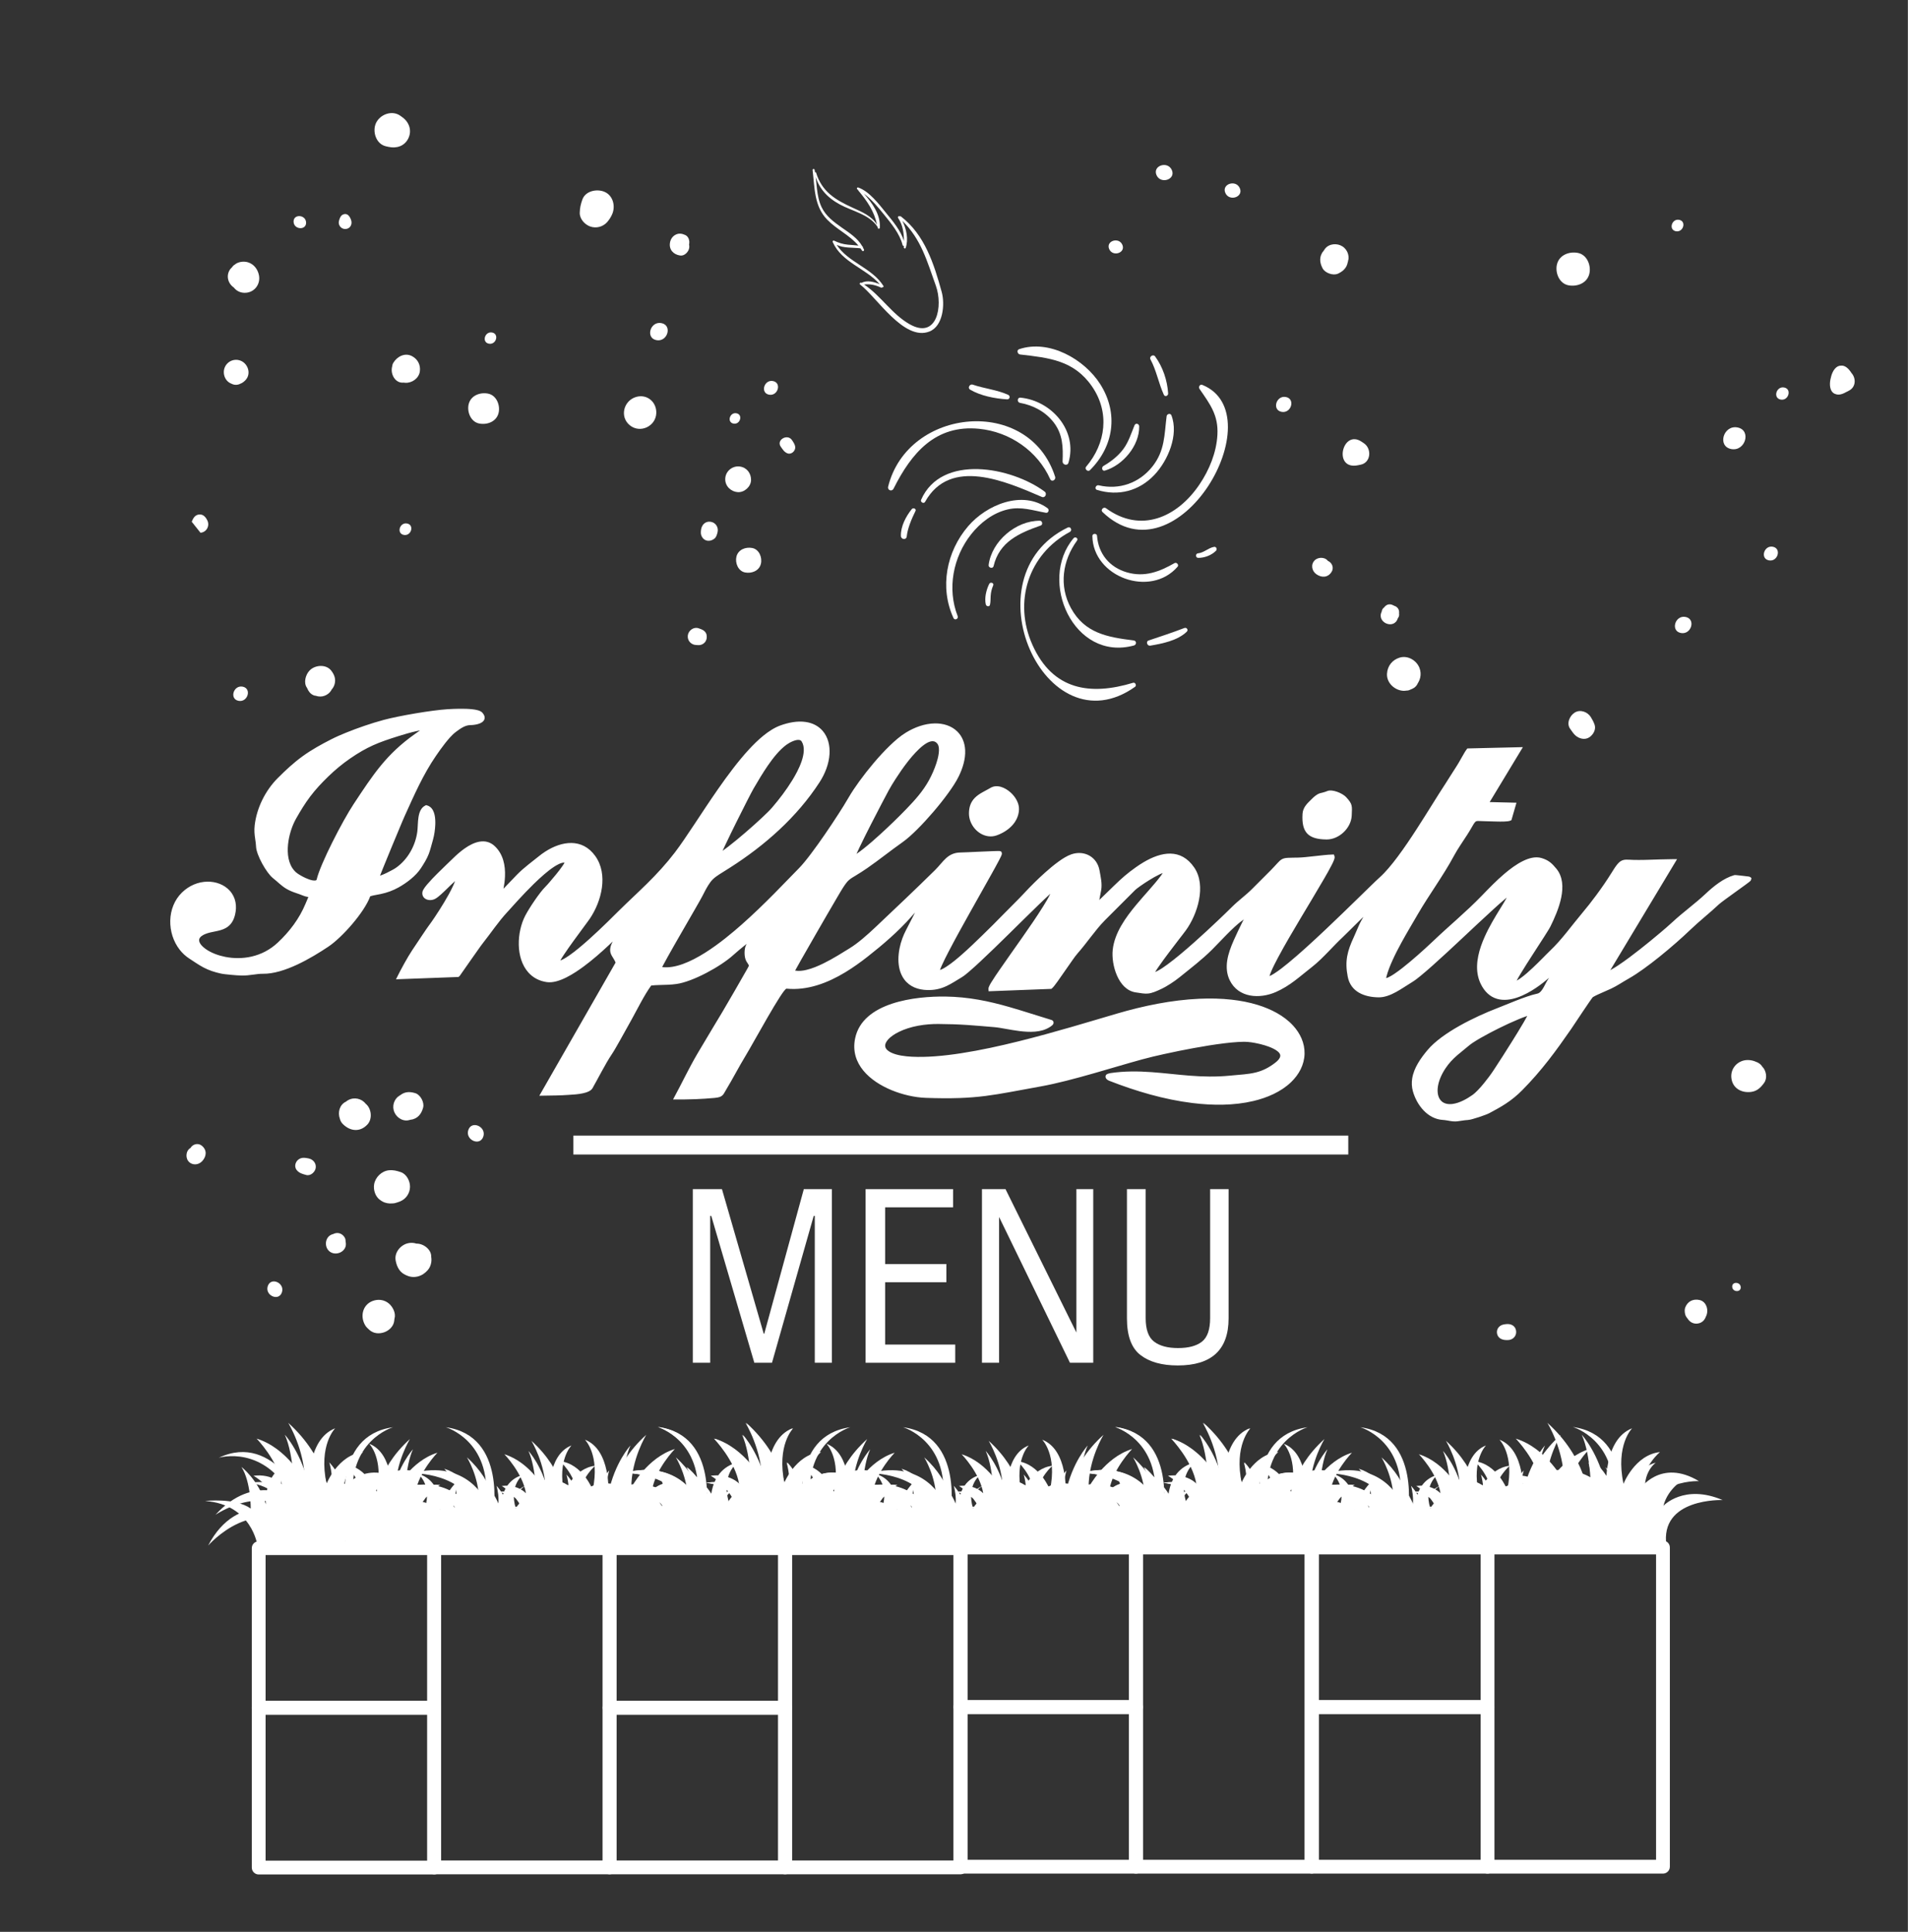 <?xml version="1.0" encoding="utf-8"?>
<!-- Generator: Adobe Illustrator 23.1.0, SVG Export Plug-In . SVG Version: 6.00 Build 0)  -->
<svg version="1.1" id="Слой_1" xmlns="http://www.w3.org/2000/svg" xmlns:xlink="http://www.w3.org/1999/xlink" x="0px" y="0px"
	 viewBox="0 0 504.774 510.968" style="enable-background:new 0 0 504.774 510.968;" xml:space="preserve">
<rect x="0" y="0" width="504.774" height="510.968" fill="#808080" stroke="none"/>
<rect x="-0.073" style="fill:#333333;" width="504.774" height="510.968"/>
<g>
	<rect x="151.694" y="300.38" style="fill:#FFFFFF;" width="205" height="5"/>
	<path style="fill:#FFFFFF;" d="M351.137,209.243c1.353-0.564,4.031,0.581,4.981,1.597
		c1.775,1.899,1.588,2.397,1.488,4.877c-0.133,3.314-3.352,6.36-6.667,6.33
		c-4.88-0.045-6.64-1.893-6.345-6.782c0.106-1.76,1.299-2.797,2.467-3.947
		c0.642-0.632,1.31-1.244,2.19-1.509c0.268-0.081,0.545-0.134,0.817-0.204
		C350.435,209.511,350.786,209.389,351.137,209.243L351.137,209.243z M262.063,208.388
		c0.199-0.119,0.41-0.213,0.631-0.282c1.835-0.571,3.888,0.653,5.109,1.945
		c1.009,1.068,1.83,2.544,1.779,4.051c-0.114,3.415-2.907,5.801-5.918,6.868
		c-0.717,0.254-1.472,0.327-2.225,0.223c-2.854-0.393-5.085-3.151-5.095-5.995
		c-0.006-1.623,0.426-3.042,1.593-4.203
		C259.093,209.846,260.68,209.215,262.063,208.388L262.063,208.388z M100.542,231.617
		c0.081-0.025,0.151-0.048,0.196-0.064c0.525-0.18,1.046-0.414,1.546-0.654
		c0.514-0.247,1.021-0.511,1.518-0.789c0.308-0.172,0.645-0.358,0.935-0.56
		c3.138-2.183,5.2-5.883,5.673-9.652c0.261-2.081-0.139-5.702,2.088-6.821
		l0.221-0.111l0.239,0.063c0.281,0.074,0.542,0.197,0.778,0.367
		c1.352,0.977,1.478,3.219,1.419,4.734c-0.049,1.269-0.25,2.726-0.596,3.952
		c-0.206,0.728-0.4,1.459-0.607,2.186c-0.156,0.55-0.322,1.096-0.528,1.63
		c-0.513,1.333-1.295,2.563-2.072,3.755c-1.338,2.053-3.762,3.879-5.883,5.063
		c-1.526,0.852-3.036,1.4-4.741,1.761c-0.58,0.123-1.164,0.219-1.745,0.337
		c-0.347,0.07-0.703,0.15-1.041,0.267c-1.533,4.239-7.446,10.888-11.041,13.295
		c-4.571,3.061-11.76,7.293-17.373,7.196c-0.824-0.014-1.681,0.116-2.498,0.225
		c-0.986,0.133-1.966,0.253-2.963,0.244c-0.912-0.008-1.873-0.094-2.782-0.174
		c-0.549-0.048-1.099-0.102-1.646-0.168c-0.4-0.048-0.823-0.099-1.216-0.186
		c-1.639-0.363-3.135-0.837-4.62-1.629c-1.291-0.689-2.519-1.554-3.746-2.351
		c-0.963-0.626-1.808-1.413-2.515-2.318c-3.408-4.363-3.46-11.212,0.633-15.168
		c1.814-1.753,4.193-2.816,6.729-2.842c2.184-0.022,4.402,0.754,5.887,2.399
		c1.611,1.785,1.946,4.111,1.382,6.396c-0.373,1.509-1.1,2.741-2.493,3.499
		c-1.651,0.899-3.63,0.85-5.354,1.551c-0.626,0.254-1.55,0.746-1.641,1.508
		c-0.113,0.95,1.024,1.954,1.703,2.441c1.485,1.065,3.427,1.751,5.208,2.103
		c2.28,0.45,4.673,0.441,6.941-0.077c2.617-0.597,4.959-1.843,6.924-3.674
		c3.128-2.914,5.747-6.374,7.384-10.342c0.212-0.513,0.433-1.02,0.648-1.531
		c0.021-0.05,0.054-0.125,0.088-0.206c-0.07-0.01-0.14-0.021-0.209-0.033
		c-0.479-0.083-0.934-0.222-1.381-0.412c-0.521-0.223-1.055-0.401-1.591-0.583
		c-0.983-0.334-1.865-0.675-2.757-1.222c-1.271-0.779-2.251-1.824-3.41-2.733
		c-1.736-1.362-4.403-6.135-4.489-8.344c-0.026-0.659-0.121-1.297-0.22-1.948
		c-0.197-1.297-0.297-2.383-0.143-3.701c0.538-4.611,2.813-9.182,6.086-12.469
		c2.073-2.081,4.204-4.069,6.588-5.794c2.386-1.727,4.95-3.14,7.569-4.477
		c1.272-0.65,2.606-1.223,3.93-1.76c1.606-0.652,3.236-1.255,4.876-1.815
		c1.691-0.577,3.404-1.114,5.13-1.574c4.052-1.079,12.571-2.543,16.835-2.816
		c1.046-0.067,2.095-0.11,3.143-0.12c1.179-0.012,2.403,0.008,3.574,0.152
		c0.762,0.093,1.949,0.284,2.492,0.877c0.441,0.481,0.781,1.118,0.542,1.779
		c-0.441,1.221-2.6,1.503-3.729,1.516c-1.42,0.017-2.688,0.969-3.782,1.779
		c-1.058,0.783-2.092,2.026-2.905,3.059c-0.84,1.067-1.625,2.175-2.394,3.294
		c-3.377,4.915-5.753,10.356-8.206,15.763c-0.451,0.994-0.869,2.021-1.292,3.027
		c-0.741,1.764-1.477,3.53-2.209,5.298c-0.766,1.852-1.53,3.706-2.279,5.565
		c-0.262,0.65-0.523,1.301-0.776,1.955
		C100.563,231.563,100.552,231.59,100.542,231.617L100.542,231.617z M111.116,193.204
		c-0.39,0.07-0.735,0.143-0.896,0.178c-1.63,0.361-3.263,0.842-4.856,1.342
		c-5.185,1.628-8.153,2.751-12.748,5.916c-2.078,1.432-4.001,3.033-5.811,4.793
		c-1.695,1.648-3.298,3.348-4.724,5.236c-1.395,1.845-2.59,3.818-3.732,5.827
		c-1.008,1.774-1.709,3.932-2.026,5.943c-0.368,2.335-0.312,5.126,1.02,7.17
		c0.26,0.399,0.566,0.763,0.916,1.086c0.278,0.255,0.671,0.504,0.993,0.701
		c0.513,0.314,1.052,0.601,1.6,0.849c0.579,0.263,1.241,0.519,1.869,0.627
		c0.235,0.04,0.76,0.101,0.962-0.07c0.058-0.049,0.087-0.124,0.104-0.196
		c0.961-4.083,6.796-15.433,9.812-19.984c5.136-7.751,8.559-13.098,16.249-18.525
		C110.27,193.798,110.693,193.502,111.116,193.204L111.116,193.204z M409.799,258.642
		c-1.092,0.956-2.245,1.854-3.447,2.662c-2.805,1.886-6.844,3.909-10.304,2.899
		c-1.997-0.583-3.359-2.046-4.268-3.866c-0.343-0.687-0.597-1.411-0.764-2.161
		c-0.771-3.465,0.351-7.219,1.759-10.375c1.18-2.646,2.667-5.117,4.185-7.578
		c0.221-0.358,1.099-1.741,1.655-2.792c-0.123,0.099-0.245,0.199-0.366,0.299
		c-1.052,0.871-2.075,1.793-3.086,2.712c-2.878,2.615-5.705,5.292-8.546,7.948
		c-2.546,2.381-5.099,4.765-7.705,7.081c-1.02,0.906-2.052,1.807-3.11,2.669
		c-0.7,0.57-1.472,1.192-2.247,1.656c-2.599,1.555-5.716,4.063-8.875,4.012
		c-3.713-0.06-7.332-1.422-8.128-5.457c-0.818-4.147-0.112-6.804,1.641-10.556
		c0.299-0.64,0.57-1.296,0.848-1.945c0.344-0.804,0.7-1.642,1.131-2.401
		c0.176-0.31,0.35-0.622,0.522-0.935c-0.516,0.498-1.028,1.001-1.54,1.504
		c-0.794,0.781-1.584,1.566-2.376,2.35c-0.513,0.509-1.028,1.028-1.555,1.522
		c-1.278,1.196-2.485,2.482-3.705,3.737c-1.398,1.438-2.867,2.939-4.453,4.168
		c-1.522,1.179-2.981,2.44-4.519,3.597c-1.57,1.182-3.179,2.201-4.981,2.995
		c-4.3,1.894-9.948,1.595-12.237-3.108c-0.388-0.796-0.626-1.643-0.728-2.522
		c-0.413-3.574,1.416-7.235,2.875-10.387c0.391-0.844,0.797-1.683,1.22-2.512
		c0.117-0.228,0.236-0.458,0.357-0.688c-0.127,0.12-0.26,0.239-0.384,0.324
		c-0.706,0.484-1.379,1.07-2.01,1.647c-0.773,0.707-1.52,1.446-2.255,2.192
		c-1.256,1.274-2.474,2.589-3.74,3.852c-2.672,2.665-5.681,4.934-8.604,7.308
		c-0.75,0.609-1.556,1.175-2.368,1.698c-0.819,0.528-1.691,1.044-2.577,1.451
		c-1.059,0.487-2.286,1.069-3.461,1.165c-0.475,0.039-0.945,0.006-1.417-0.05
		c-0.61-0.073-1.22-0.177-1.827-0.269c-4.586-0.697-6.465-7.346-6.031-11.276
		c0.497-4.49,3.438-8.549,6.252-11.921c1.12-1.342,2.285-2.645,3.436-3.959
		c1.051-1.2,2.103-2.416,3.06-3.692c0.091-0.121,0.312-0.426,0.483-0.707
		c-0.357,0.126-0.773,0.317-0.934,0.395c-0.877,0.42-1.737,0.923-2.565,1.432
		c-0.818,0.504-1.627,1.033-2.412,1.587c-0.3,0.212-0.598,0.428-0.888,0.653
		c-0.165,0.128-0.351,0.271-0.499,0.419c-2.663,2.662-5.333,5.317-7.987,7.987
		c-1.353,1.361-2.565,2.913-3.743,4.427c-1.126,1.448-2.242,2.922-3.459,4.296
		c-0.478,0.539-0.928,1.182-1.348,1.769c-0.621,0.869-1.228,1.749-1.835,2.628
		c-0.706,1.022-1.41,2.049-2.137,3.056c-0.276,0.382-0.556,0.765-0.849,1.134
		c-0.187,0.236-0.417,0.524-0.651,0.713l-0.169,0.137l-16.591,0.634l-0.035-0.64
		c-0.028-0.514,0.571-1.442,0.836-1.871c0.635-1.029,1.325-2.038,2.011-3.034
		c1.979-2.877,4.016-5.718,6.018-8.58c1.925-2.753,3.865-5.54,5.641-8.392
		c0.622-0.999,1.252-2.039,1.77-3.096c0.021-0.042,0.05-0.103,0.085-0.177
		c-0.062,0.055-0.124,0.111-0.185,0.167c-0.972,0.879-1.92,1.792-2.863,2.702
		c-2.687,2.597-5.339,5.232-8.006,7.85c-2.465,2.419-4.938,4.841-7.465,7.196
		c-0.964,0.899-1.94,1.794-2.943,2.65c-0.616,0.526-1.338,1.144-2.035,1.557
		c-1.307,0.775-2.586,1.643-3.965,2.286c-1.652,0.77-3.264,1.103-5.089,1.056
		c-2.381-0.062-4.625-0.831-6.086-2.799c-2.236-3.012-1.727-7.534-0.514-10.847
		c0.274-0.748,0.597-1.48,0.967-2.186c0.694-1.325,1.368-2.666,2.049-3.998
		c0.114-0.222,0.227-0.445,0.341-0.667c-0.352,0.389-0.7,0.783-1.047,1.174
		c-3.426,3.859-7.434,7.305-11.488,10.484c-1.902,1.492-3.873,2.907-5.944,4.157
		c-4.684,2.828-9.957,4.845-15.511,4.317c-0.958-0.091-8.892,14.561-10.727,17.569
		c-1.86,3.049-3.479,6.238-5.335,9.29c-0.161,0.265-0.306,0.537-0.463,0.804
		c-0.576,0.977-1.338,1.093-2.457,1.231c-3.469,0.314-6.439,0.445-11.04,0.408
		c2.252-4.115,4.08-8.094,6.548-12.286c1.365-2.318,2.747-4.626,4.135-6.93
		c0.799-1.326,1.617-2.649,2.398-3.985c2.157-3.691,4.319-7.379,6.416-11.104
		c0.07-0.125,0.577-0.988,0.569-1.115c-0.008-0.112-0.564-0.944-0.639-1.065
		c-0.675-1.088-0.674-3.419-0.041-4.526c0.03-0.053,0.061-0.106,0.092-0.159
		c-0.064,0.052-0.128,0.104-0.191,0.156c-1.134,0.923-2.275,1.836-3.357,2.821
		c-3.271,2.979-10.648,7.038-15.018,7.653c-1.528,0.215-3.004,0.231-4.539,0.274
		c-0.72,0.02-1.436,0.054-2.152,0.131c-1.831,2.504-3.642,6.206-5.171,8.962
		c-1.028,1.853-2.052,3.708-3.092,5.554c-0.402,0.713-0.806,1.425-1.219,2.131
		c-0.269,0.459-0.543,0.931-0.84,1.372c-1.018,1.511-1.921,3.13-2.796,4.728
		c-0.804,1.467-1.586,2.948-2.41,4.404c-0.788,1.392-3.985,1.657-6.313,1.776
		c-2.334,0.175-4.133,0.161-7.762,0.226l20.177-35.226
		c-0.155-0.386-0.35-0.736-0.575-1.098c-0.256-0.413-0.527-0.815-0.694-1.275
		c-0.402-1.106-0.021-2.212,0.51-3.204c-0.336,0.323-0.673,0.643-1.013,0.961
		c-2.114,1.977-4.309,3.902-6.635,5.625c-2.414,1.788-6.634,4.614-9.784,4.163
		c-1.906-0.273-3.583-1.096-4.875-2.535c-3.431-3.82-3.078-10.729-0.834-15.048
		c0.32-0.616,0.682-1.22,1.046-1.81c0.458-0.74,0.935-1.47,1.428-2.188
		c0.481-0.702,0.979-1.396,1.501-2.069c0.426-0.549,0.883-1.112,1.377-1.601
		c0.381-0.377,0.752-0.813,1.104-1.217c0.588-0.675,1.165-1.361,1.727-2.058
		c0.561-0.694,1.119-1.406,1.626-2.14c0.114-0.165,0.414-0.605,0.588-0.935
		c-0.837-0.131-2.284,0.769-2.78,1.093c-0.909,0.594-1.776,1.287-2.601,1.992
		c-0.952,0.814-1.87,1.671-2.766,2.546c-1.484,1.448-2.914,2.954-4.316,4.482
		c-0.885,0.965-1.748,1.956-2.639,2.913c-2.411,2.589-4.324,5.513-6.515,8.272
		c-0.402,0.506-0.784,1.062-1.16,1.589c-0.627,0.879-1.248,1.763-1.868,2.647
		c-0.711,1.013-1.419,2.027-2.129,3.042c-0.235,0.337-0.471,0.673-0.707,1.009
		c-0.117,0.167-0.302,0.467-0.474,0.571l-0.145,0.087l-16.498,0.612
		c1.332-2.706,3.038-5.809,4.294-7.7c0.902-1.358,1.806-2.714,2.716-4.067
		c0.328-0.488,0.658-0.976,0.99-1.462c0.181-0.265,0.365-0.542,0.56-0.797
		c0.621-0.815,1.207-1.684,1.776-2.535c0.828-1.24,1.63-2.501,2.398-3.779
		c0.836-1.393,1.664-2.843,2.345-4.319c0.128-0.278,0.36-0.798,0.546-1.323
		c-0.794,0.705-1.748,1.661-2.037,1.942c-0.569,0.553-1.14,1.109-1.734,1.635
		c-0.448,0.397-0.991,0.862-1.522,1.141c-0.936,0.492-2.345,0.443-3.03-0.455
		c-0.31-0.406-0.395-0.908-0.299-1.403c0.13-0.668,0.954-1.633,1.393-2.144
		c0.808-0.939,1.685-1.838,2.56-2.714c0.785-0.786,1.582-1.56,2.383-2.329
		c0.543-0.522,1.094-1.039,1.631-1.567c0.998-0.982,2.055-1.928,3.202-2.734
		c2.425-1.706,5.549-2.926,8.011-0.563c2.182,2.095,2.779,5.056,2.656,7.971
		c-0.046,1.09-0.191,2.17-0.393,3.241c0.358-0.371,0.715-0.744,1.073-1.116
		c0.829-0.864,1.652-1.746,2.493-2.597c0.957-0.97,1.956-1.84,3.022-2.687
		c0.887-0.705,1.789-1.39,2.666-2.109c0.557-0.457,1.139-0.885,1.744-1.277
		c4.436-2.876,9.837-3.661,13.28,1.142c3.488,4.866,1.665,11.965-1.427,16.545
		c-0.194,0.288-0.403,0.57-0.609,0.851c-0.333,0.455-0.668,0.909-1.003,1.362
		c-0.888,1.202-1.775,2.404-2.651,3.614c-0.895,1.237-1.789,2.486-2.631,3.759
		c-0.303,0.459-0.606,0.926-0.879,1.404c-0.013,0.023-0.03,0.052-0.048,0.084
		c0.13-0.042,0.244-0.087,0.298-0.109c0.712-0.301,1.436-0.775,2.069-1.216
		c0.904-0.629,1.776-1.317,2.625-2.018c0.967-0.798,1.912-1.625,2.844-2.464
		c1.602-1.443,3.169-2.929,4.713-4.434c0.955-0.931,1.896-1.875,2.846-2.812
		c2.481-2.447,5.047-4.804,7.528-7.25c2.643-2.605,5.106-5.281,7.362-8.233
		c0.839-1.098,1.637-2.232,2.42-3.37c0.929-1.351,1.838-2.716,2.743-4.082
		c2.048-3.089,4.081-6.186,6.199-9.227c1.318-1.892,2.667-3.765,4.076-5.592
		c1.326-1.719,2.708-3.406,4.182-5.002c2.228-2.412,5.237-5.251,8.38-6.372
		c2.091-0.746,4.441-1.227,6.662-0.894c1.73,0.259,3.295,1.007,4.45,2.341
		c1.462,1.689,1.953,3.941,1.822,6.128c-0.159,2.662-1.211,5.274-2.652,7.495
		c-5.962,9.19-14.465,16.693-23.656,22.551c-0.945,0.602-1.907,1.182-2.846,1.792
		c-0.587,0.381-1.171,0.784-1.675,1.272c-0.49,0.475-0.88,1.013-1.24,1.59
		c-0.57,0.914-1.071,1.902-1.56,2.862c-0.229,0.45-0.486,0.897-0.735,1.337
		c-0.426,0.755-0.858,1.507-1.29,2.259c-1.167,2.03-2.341,4.057-3.51,6.087
		c-1.22,2.118-2.439,4.239-3.629,6.373c-0.419,0.752-0.838,1.507-1.237,2.27
		c-0.082,0.157-0.164,0.315-0.244,0.474c6.779,0.867,16.49-7.237,21.014-11.228
		c2.978-2.628,5.835-5.396,8.631-8.215c2.203-2.221,4.356-4.489,6.553-6.716
		c0.495-0.502,0.962-1.045,1.412-1.587c0.582-0.702,1.143-1.422,1.694-2.149
		c1.303-1.72,2.555-3.486,3.778-5.263c1.237-1.798,2.447-3.616,3.626-5.451
		c0.882-1.372,1.764-2.764,2.578-4.177c0.852-1.479,1.834-2.918,2.834-4.301
		c1.207-1.668,2.483-3.294,3.814-4.865c1.377-1.627,2.828-3.218,4.365-4.695
		c1.26-1.211,2.681-2.459,4.175-3.372c2.283-1.396,4.958-2.399,7.659-2.437
		c2.171-0.03,4.358,0.585,5.939,2.134c1.337,1.31,1.984,3.042,2.083,4.891
		c0.128,2.395-0.654,4.847-1.692,6.976c-0.734,1.506-1.757,3.006-2.736,4.363
		c-1.259,1.745-2.614,3.436-4.014,5.069c-1.38,1.61-2.821,3.185-4.329,4.677
		c-1.186,1.173-2.496,2.398-3.861,3.36c-3.117,2.195-6.083,4.594-9.217,6.768
		c-1.034,0.717-2.08,1.387-3.157,2.037c-0.546,0.329-1.145,0.669-1.636,1.077
		c-0.48,0.399-0.852,0.882-1.204,1.394c-0.69,1.003-1.318,2.095-1.936,3.144
		c-1.956,3.32-3.881,6.663-5.806,10.001c-1.282,2.221-2.561,4.444-3.824,6.676
		c-0.44,0.777-0.879,1.556-1.308,2.339c-0.087,0.159-0.174,0.318-0.259,0.478
		c0.972,0.184,2.053,0.036,2.975-0.182c1.561-0.369,3.122-1.035,4.559-1.742
		c1.301-0.64,2.568-1.355,3.813-2.098c1.001-0.598,1.985-1.221,2.98-1.827
		c1.217-0.741,2.369-1.625,3.464-2.536c1.222-1.016,2.396-2.093,3.552-3.183
		c5.247-4.951,10.504-9.934,15.645-14.992c2.212-2.176,3.289-4.654,6.812-4.68
		c0.619-0.005,1.252-0.042,1.871-0.069c1.053-0.046,2.106-0.095,3.159-0.142
		c1.168-0.053,2.336-0.105,3.505-0.147c0.399-0.014,0.798-0.028,1.197-0.034
		c0.228-0.003,0.576-0.023,0.783,0.071l0.248,0.113l0.093,0.256
		c0.117,0.32-0.044,0.656-0.176,0.944c-0.167,0.363-0.353,0.722-0.539,1.076
		c-0.626,1.195-1.285,2.377-1.941,3.556c-1.957,3.514-3.945,7.012-5.907,10.523
		c-1.86,3.328-3.722,6.672-5.479,10.055c-0.618,1.19-1.236,2.398-1.785,3.622
		c-0.096,0.214-0.356,0.794-0.513,1.243c0.082-0.023,0.153-0.047,0.191-0.061
		c0.523-0.191,1.06-0.515,1.526-0.817c1.401-0.91,2.757-2.047,4.015-3.146
		c1.917-1.673,3.717-3.427,5.54-5.196c1.866-1.811,3.71-3.646,5.522-5.511
		c1.834-1.886,3.735-3.697,5.527-5.626c1.72-1.853,3.545-3.659,5.427-5.346
		c1.169-1.048,2.387-2.074,3.662-2.991c0.997-0.717,2.195-1.496,3.361-1.894
		c3.397-1.159,6.789,0.657,7.435,4.24c0.318,1.763,0.745,3.491,0.436,5.291
		c-0.127,0.742-0.284,1.488-0.426,2.228c-0.021,0.108-0.042,0.215-0.062,0.323
		c0.416-0.403,0.832-0.806,1.247-1.209c0.88-0.854,1.76-1.709,2.64-2.563
		c0.914-0.886,1.838-1.76,2.808-2.586c0.952-0.811,1.94-1.564,2.96-2.286
		c0.65-0.46,1.315-0.899,1.998-1.306c4.731-2.822,9.927-3.812,13.468,1.375
		c3.25,4.76,0.87,12.368-2.238,16.628c-0.539,0.738-1.117,1.464-1.675,2.188
		c-0.936,1.215-1.868,2.432-2.79,3.658c-0.934,1.244-1.867,2.499-2.749,3.781
		c-0.309,0.449-0.618,0.907-0.899,1.375c0.235-0.096,0.457-0.204,0.555-0.254
		c0.927-0.479,1.842-1.119,2.683-1.734c1.16-0.848,2.287-1.752,3.392-2.669
		c1.25-1.038,2.478-2.103,3.693-3.182c2.138-1.899,4.239-3.843,6.312-5.811
		c1.255-1.191,2.508-2.392,3.735-3.613c1.666-1.658,3.592-3.02,5.257-4.685
		c1.656-1.656,3.32-3.305,4.966-4.971c0.624-0.631,1.208-1.281,1.81-1.931
		c0.361-0.39,0.741-0.789,1.222-1.03c0.489-0.245,1.028-0.3,1.566-0.327
		c0.88-0.045,1.776-0.037,2.658-0.059c0.658-0.016,1.321-0.073,1.975-0.135
		c0.791-0.075,1.581-0.163,2.37-0.252c0.832-0.093,1.665-0.189,2.498-0.27
		c0.702-0.069,1.414-0.132,2.119-0.15l0.488-0.013l0.149,0.464
		c0.106,0.33-0.022,0.713-0.141,1.024c-0.158,0.411-0.359,0.819-0.557,1.212
		c-0.634,1.252-1.344,2.485-2.048,3.699c-2.056,3.55-4.192,7.058-6.291,10.584
		c-2.013,3.382-4.041,6.795-5.894,10.268c-0.647,1.214-1.3,2.469-1.834,3.738
		c-0.081,0.193-0.298,0.729-0.432,1.177c0.432-0.179,0.864-0.436,1.258-0.686
		c1.29-0.819,2.542-1.818,3.722-2.787c1.617-1.328,3.192-2.714,4.746-4.115
		c1.756-1.584,3.488-3.195,5.207-4.819c2.951-2.788,5.862-5.616,8.768-8.45
		c1.112-1.085,2.223-2.171,3.339-3.251c0.706-0.683,1.416-1.377,2.147-2.034
		c0.809-0.727,1.561-1.536,2.271-2.359c0.852-0.987,1.66-2.016,2.441-3.06
		c1.777-2.377,3.438-4.857,5.051-7.348c1.404-2.167,2.774-4.356,4.144-6.545
		c1.181-1.887,2.36-3.781,3.585-5.639c0.951-1.442,1.823-2.934,2.782-4.371
		c0.434-0.652,0.828-1.377,1.215-2.059c0.272-0.479,0.543-0.958,0.824-1.431
		c0.199-0.336,0.42-0.718,0.663-1.023l0.19-0.239l14.688-0.349l-8.789,14.534
		l7.091,0.17l-1.335,4.615l-0.274,0.124c-0.69,0.311-2.682,0.253-3.47,0.24
		c-0.604-0.011-1.208-0.029-1.812-0.049c-0.409-0.013-0.823-0.032-1.232-0.034
		c-0.594-0.003-1.179-0.042-1.771-0.058c-0.222-0.006-0.556-0.016-0.766,0.072
		c-0.405,0.17-0.901,1.105-1.102,1.463c-0.404,0.72-0.836,1.424-1.281,2.12
		c-1.181,1.846-2.478,3.655-3.516,5.585c-2.858,5.315-6.509,10.18-9.536,15.4
		c-1.479,2.551-3,5.07-4.412,7.66c-0.822,1.508-1.613,3.04-2.318,4.605
		c-0.612,1.36-1.185,2.788-1.569,4.231c-0.021,0.08-0.067,0.273-0.077,0.416
		c0.199-0.039,0.499-0.167,0.61-0.218c0.54-0.249,1.074-0.588,1.567-0.918
		c1.408-0.944,2.768-2.044,4.069-3.132c1.378-1.153,2.728-2.344,4.057-3.553
		c0.686-0.624,1.372-1.253,2.042-1.894c4.26-4.076,8.827-7.813,12.929-12.058
		c1.96-2.029,3.888-4.031,6.047-5.857c1.483-1.254,3.147-2.503,4.897-3.356
		c1.478-0.721,3.242-1.253,4.876-0.771c1.844,0.545,2.758,1.376,3.949,2.837
		c3.412,4.186,0.491,11.029-1.559,15.207c-0.191,0.389-0.437,0.782-0.663,1.152
		c-0.368,0.6-0.746,1.194-1.125,1.786c-1.003,1.568-2.02,3.126-3.028,4.691
		c-1.045,1.621-2.091,3.249-3.087,4.901c-0.356,0.591-0.712,1.189-1.035,1.799
		c-0.008,0.015-0.017,0.032-0.027,0.05c0.359-0.183,0.713-0.42,1.033-0.649
		c1.117-0.797,2.186-1.762,3.187-2.7c0.933-0.874,1.842-1.773,2.742-2.681
		c0.595-0.599,1.187-1.225,1.8-1.804c3.222-3.042,5.709-6.634,8.55-10.003
		c1.29-1.529,2.525-3.11,3.715-4.717c1.437-1.942,2.827-3.942,4.1-5.995
		c0.462-0.744,0.96-1.561,1.519-2.235c0.382-0.46,0.809-0.856,1.384-1.056
		c0.551-0.192,1.147-0.17,1.721-0.141c0.838,0.041,1.648,0.084,2.49,0.065
		l0.012-0l0.012,0c0.8,0.011,1.61-0.016,2.41-0.039
		c1.087-0.032,2.174-0.069,3.26-0.102c1.115-0.033,2.231-0.062,3.347-0.067
		l1.158-0.005l-17.661,29.363c0.818-0.443,1.683-1.008,2.062-1.259
		c2.025-1.344,3.99-2.845,5.899-4.348c1.751-1.378,3.477-2.791,5.179-4.229
		c1.132-0.957,2.282-1.931,3.368-2.94c2.788-2.591,5.909-4.8,8.677-7.405
		c2.11-1.985,4.76-4.149,7.586-4.946c0.209-0.059,0.634-0.002,0.855,0.02
		c0.412,0.04,0.824,0.086,1.235,0.134c0.421,0.048,0.842,0.098,1.261,0.151
		c0.249,0.031,0.688,0.053,0.891,0.204l0.312,0.233l-0.058,0.385
		c-0.05,0.336-0.369,0.552-0.616,0.744c-0.32,0.249-0.648,0.49-0.975,0.729
		c-0.962,0.704-1.932,1.398-2.9,2.094c-0.848,0.611-1.697,1.222-2.537,1.844
		c-0.316,0.235-0.633,0.471-0.943,0.712c-0.176,0.137-0.369,0.284-0.531,0.437
		c-2.498,2.349-5.206,4.46-7.679,6.836c-1.17,1.125-2.377,2.217-3.597,3.288
		c-1.448,1.271-2.922,2.513-4.423,3.721c-1.406,1.132-2.838,2.236-4.306,3.287
		c-1.276,0.913-2.6,1.806-3.968,2.576c-1.539,0.866-2.986,1.879-4.59,2.628
		c-0.783,0.365-1.582,0.701-2.372,1.051c-0.807,0.357-1.699,0.74-2.46,1.192
		c-0.108,0.118-0.229,0.296-0.319,0.419c-0.236,0.324-0.466,0.654-0.694,0.984
		c-0.637,0.922-1.262,1.853-1.885,2.784c-0.589,0.88-1.175,1.763-1.762,2.644
		c-0.365,0.548-0.727,1.102-1.101,1.643c-1.929,2.782-3.887,5.546-5.972,8.215
		c-2.174,2.784-4.476,5.437-6.963,7.946c-1.35,1.362-2.78,2.535-4.387,3.582
		c-1.373,0.895-2.819,1.676-4.263,2.449c-0.351,0.188-0.768,0.345-1.14,0.487
		c-0.54,0.206-1.088,0.397-1.637,0.578c-0.56,0.185-1.126,0.362-1.696,0.515
		c-0.385,0.104-0.879,0.237-1.277,0.253c-0.941,0.039-1.809,0.249-2.733,0.345
		c-0.174,0.018-0.349,0.031-0.524,0.037c-0.925,0.031-1.945-0.258-2.875-0.365
		c-0.141-0.016-0.283-0.029-0.425-0.037c-4.07-0.234-6.933-3.947-7.952-7.603
		c-0.31-1.114-0.36-2.25-0.176-3.39c0.454-2.812,2.259-5.351,4.05-7.488
		c3.902-4.656,12.691-8.858,18.347-11.046c1.647-0.637,3.274-1.325,4.917-1.971
		c1-0.393,2.007-0.774,3.025-1.119c0.921-0.312,1.864-0.601,2.815-0.809
		c0.063-0.014,0.124-0.033,0.183-0.057c0.663-0.265,1.198-1.168,1.527-1.764
		c0.358-0.647,0.676-1.349,1.086-1.962
		C409.644,258.892,409.722,258.768,409.799,258.642L409.799,258.642z M226.595,225.861
		c0.654-0.444,1.287-0.925,1.906-1.416c1.511-1.198,2.969-2.483,4.393-3.782
		c2.345-2.139,4.664-4.373,6.87-6.657c2.281-2.361,4.401-4.709,5.995-7.606
		c0.768-1.395,1.455-2.969,1.953-4.479c0.418-1.264,1.214-4.104,0.228-5.26
		c-0.231-0.27-0.509-0.481-0.858-0.565c-2.206-0.53-5.883,4.023-7.037,5.511
		c-1.114,1.437-2.156,2.943-3.137,4.474c-0.624,0.972-1.254,1.983-1.805,2.998
		c-0.615,1.133-1.213,2.278-1.811,3.419c-0.978,1.866-1.947,3.737-2.904,5.614
		c-1.017,1.993-2.028,3.996-2.99,6.016
		C227.123,224.702,226.851,225.279,226.595,225.861L226.595,225.861z M191.158,225.063
		c0.512-0.362,1.014-0.741,1.509-1.124c1.548-1.196,3.058-2.456,4.541-3.731
		c1.439-1.238,2.861-2.501,4.25-3.796c0.556-0.518,1.107-1.042,1.646-1.578
		c0.371-0.369,0.747-0.749,1.089-1.145c1.974-2.288,3.872-4.787,5.448-7.364
		c1.473-2.409,4.17-7.373,2.459-10.175c-0.087-0.143-0.198-0.254-0.349-0.328
		c-0.953-0.469-2.912,0.606-3.673,1.16c-1.913,1.393-3.606,3.582-4.943,5.519
		c-1.355,1.962-2.559,4.012-3.765,6.067c-0.226,0.385-0.436,0.792-0.644,1.188
		c-0.367,0.698-0.728,1.399-1.088,2.101c-0.97,1.896-1.926,3.801-2.872,5.709
		c-0.987,1.992-1.968,3.991-2.914,6.003
		C191.616,224.064,191.383,224.562,191.158,225.063L191.158,225.063z M404.048,268.728
		c-0.052,0.017-0.103,0.034-0.153,0.051c-0.704,0.237-1.4,0.51-2.087,0.794
		c-1.755,0.723-3.488,1.532-5.189,2.372c-1.635,0.807-3.262,1.656-4.843,2.563
		c-0.635,0.365-1.267,0.741-1.882,1.14c-0.419,0.272-0.86,0.568-1.24,0.893
		c-1.018,0.87-2.086,1.682-3.099,2.557c-1.238,1.069-2.267,2.166-3.172,3.535
		c-1.017,1.539-1.887,3.418-2.037,5.278c-0.094,1.169,0.101,2.501,0.994,3.345
		c0.8,0.757,1.922,0.885,2.972,0.745c1.82-0.243,3.706-1.298,5.188-2.334
		c0.523-0.366,1.02-0.844,1.465-1.301c0.569-0.586,1.108-1.207,1.625-1.839
		c0.907-1.106,1.787-2.281,2.576-3.475c1.642-2.485,3.247-5.011,4.827-7.535
		c1.056-1.687,2.107-3.384,3.109-5.104
		C403.425,269.858,403.747,269.297,404.048,268.728L404.048,268.728z M278.165,269.786
		c0.249,0.072,0.451,0.244,0.532,0.497c0.109,0.342-0.05,0.654-0.29,0.887
		c-0.131,0.127-0.284,0.24-0.435,0.342c-0.086,0.058-0.173,0.114-0.262,0.168
		c-2.285,1.478-5.418,1.367-8.012,1.045c-1.237-0.154-2.463-0.374-3.691-0.591
		c-1.009-0.179-2.05-0.372-3.072-0.455c-2.324-0.19-4.649-0.404-6.975-0.56
		c-2.559-0.172-5.108-0.245-7.672-0.266c-3.488-0.029-7.414,0.561-10.565,2.131
		c-0.992,0.494-2.065,1.17-2.799,2.012c-0.409,0.469-0.82,1.125-0.736,1.777
		c0.104,0.803,0.937,1.347,1.604,1.663c1.553,0.735,3.679,0.981,5.375,1.072
		c2.061,0.11,4.144,0.046,6.202-0.106c2.342-0.173,4.678-0.466,6.998-0.826
		c5.12-0.795,10.214-1.921,15.241-3.171c4.659-1.158,9.287-2.439,13.899-3.771
		c4.012-1.159,8.009-2.363,12.016-3.537c7.038-2.062,14.447-3.593,21.789-3.92
		c2.838-0.126,5.698-0.071,8.523,0.245c2.353,0.263,4.701,0.709,6.964,1.411
		c3.409,1.057,6.853,2.78,9.295,5.44c1.885,2.053,3.101,4.634,3.034,7.459
		c-0.07,2.927-1.49,5.509-3.569,7.507c-2.696,2.591-6.375,4.14-9.971,4.99
		c-5.192,1.227-10.806,1.183-16.075,0.537c-7.525-0.923-15.012-3.136-22.057-5.891
		l-0.012-0.005l-0.012-0.005c-0.116-0.051-0.231-0.105-0.34-0.17
		c-0.384-0.226-0.686-0.585-0.606-1.06l0.004-0.026l0.006-0.025
		c0.137-0.546,0.804-0.619,1.259-0.736l0.034-0.009l0.034-0.005
		c3.626-0.535,7.221-0.507,10.867-0.243c3.338,0.242,6.661,0.662,9.997,0.922
		c3.53,0.276,7.023,0.359,10.554,0.013c1.277-0.125,2.557-0.215,3.833-0.346
		c1.071-0.11,2.143-0.253,3.189-0.517c1.911-0.481,3.491-1.323,5.051-2.519
		c0.552-0.423,1.542-1.28,1.378-2.09c-0.258-1.275-3.004-2.229-4.071-2.554
		c-0.834-0.254-1.688-0.458-2.544-0.62c-0.638-0.121-1.304-0.228-1.952-0.278
		c-0.857-0.065-1.752-0.034-2.609,0.016c-1.16,0.068-2.321,0.186-3.475,0.325
		c-2.786,0.335-5.57,0.795-8.33,1.301c-2.573,0.472-5.141,0.991-7.696,1.556
		c-1.961,0.434-3.934,0.889-5.871,1.421c-4.248,1.166-8.467,2.449-12.704,3.658
		c-2.441,0.696-4.889,1.374-7.351,1.994c-2.265,0.571-4.552,1.1-6.852,1.512
		c-2.674,0.479-5.343,0.987-8.017,1.47c-2.15,0.388-4.304,0.754-6.472,1.03
		c-2.3,0.292-4.598,0.473-6.916,0.553c-2.954,0.103-5.917,0.058-8.87-0.043
		c-3.037-0.103-6.277-0.88-9.081-2.035c-5.675-2.337-11.034-6.907-9.657-13.673
		c1.959-9.622,16.028-11.206,23.983-11.09c2.929,0.043,5.832,0.337,8.716,0.846
		c2.717,0.48,5.39,1.145,8.042,1.903
		C270.72,267.417,274.424,268.664,278.165,269.786L278.165,269.786z"/>
	<g>
		<path style="fill:#FFFFFF;" d="M220.085,360.467h-4.529v-38.851h-0.283l-11.04,38.851h-4.67
			l-11.394-38.851h-0.283v38.851h-4.6v-45.928h7.713l11.04,38.214l0.142,0.071
			l10.474-38.285h7.431V360.467z"/>
		<path style="fill:#FFFFFF;" d="M252.708,360.467h-23.707v-45.928h23.141v4.812h-17.975v15.002
			h16.205v4.812h-16.205v16.488h18.541V360.467z"/>
		<path style="fill:#FFFFFF;" d="M289.224,360.467h-6.157l-18.753-38.568v38.568h-4.529v-45.928
			h6.228l18.754,37.931v-37.931h4.458V360.467z"/>
		<path style="fill:#FFFFFF;" d="M311.656,356.575c2.783,0,4.895-0.565,6.334-1.698
			c1.438-1.132,2.158-3.207,2.158-6.228v-34.109h4.883v34.181
			c0,8.304-4.482,12.455-13.445,12.455c-4.2,0-7.49-0.92-9.872-2.76
			c-2.383-1.841-3.574-5.071-3.574-9.695v-34.181h4.954v34.109
			c0,3.021,0.743,5.096,2.229,6.228C306.808,356.009,308.92,356.575,311.656,356.575z
			"/>
	</g>
</g>
<g>
	<g>
		<g>
			<path style="fill:#FFFFFF;" d="M116.681,409.51v42.212c0,1.008-0.817,1.825-1.825,1.825
				H68.44c-1.007,0-1.825-0.817-1.825-1.825v-42.212
				c0-1.007,0.818-1.825,1.825-1.825h46.416
				C115.864,407.685,116.681,408.503,116.681,409.51z M113.03,449.897v-38.562H70.265
				v38.562H113.03z"/>
		</g>
		<g>
			<path style="fill:#FFFFFF;" d="M116.681,451.722v42.267c0,1.007-0.817,1.825-1.825,1.825
				H68.44c-1.007,0-1.825-0.818-1.825-1.825v-42.267
				c0-1.007,0.818-1.825,1.825-1.825h46.416
				C115.864,449.897,116.681,450.715,116.681,451.722z M113.03,492.164v-38.616H70.265
				v38.616H113.03z"/>
		</g>
		<g>
			<path style="fill:#FFFFFF;" d="M163.099,409.51v84.433c0,1.007-0.817,1.825-1.825,1.825
				h-46.418c-1.007,0-1.825-0.818-1.825-1.825v-84.433
				c0-1.007,0.818-1.825,1.825-1.825h46.418
				C162.282,407.685,163.099,408.503,163.099,409.51z M159.449,492.118v-80.783H116.681
				v80.783H159.449z"/>
		</g>
		<g>
			<path style="fill:#FFFFFF;" d="M209.522,409.51v42.212c0,1.008-0.817,1.825-1.825,1.825
				h-46.423c-1.007,0-1.825-0.817-1.825-1.825v-42.212
				c0-1.007,0.818-1.825,1.825-1.825h46.423
				C208.705,407.685,209.522,408.503,209.522,409.51z M205.872,449.897v-38.562h-42.773
				v38.562H205.872z"/>
		</g>
		<g>
			<path style="fill:#FFFFFF;" d="M209.522,451.722v42.221c0,1.007-0.817,1.825-1.825,1.825
				h-46.423c-1.007,0-1.825-0.818-1.825-1.825v-42.221
				c0-1.007,0.818-1.825,1.825-1.825h46.423
				C208.705,449.897,209.522,450.715,209.522,451.722z M205.872,492.118v-38.571h-42.773
				v38.571H205.872z"/>
		</g>
		<g>
			<path style="fill:#FFFFFF;" d="M255.938,409.51v84.433c0,1.007-0.817,1.825-1.825,1.825
				h-46.416c-1.008,0-1.825-0.818-1.825-1.825v-84.433
				c0-1.007,0.817-1.825,1.825-1.825h46.416
				C255.121,407.685,255.938,408.503,255.938,409.51z M252.288,492.118v-80.783h-42.765
				v80.783H252.288z"/>
		</g>
		<g>
			<path style="fill:#FFFFFF;" d="M302.354,409.327v42.214c0,1.007-0.817,1.825-1.825,1.825
				h-46.416c-1.007,0-1.825-0.818-1.825-1.825v-42.214
				c0-1.008,0.818-1.825,1.825-1.825h46.416
				C301.537,407.502,302.354,408.32,302.354,409.327z M298.704,449.716v-38.564h-42.766
				v38.564H298.704z"/>
		</g>
		<g>
			<path style="fill:#FFFFFF;" d="M302.354,451.542v42.216c0,1.007-0.817,1.825-1.825,1.825
				h-46.416c-1.007,0-1.825-0.818-1.825-1.825v-42.216
				c0-1.007,0.818-1.825,1.825-1.825h46.416
				C301.537,449.716,302.354,450.534,302.354,451.542z M298.704,491.933v-38.566h-42.766
				v38.566H298.704z"/>
		</g>
		<path style="fill:#FFFFFF;" d="M395.354,409.327v42.214c0,1.007-0.817,1.825-1.825,1.825
			h-46.416c-1.007,0-1.825-0.818-1.825-1.825v-42.214
			c0-1.008,0.818-1.825,1.825-1.825h46.416
			C394.537,407.502,395.354,408.32,395.354,409.327z M391.704,449.716v-38.564h-42.766
			v38.564H391.704z"/>
		<path style="fill:#FFFFFF;" d="M395.354,451.542v42.216c0,1.007-0.817,1.825-1.825,1.825
			h-46.416c-1.007,0-1.825-0.818-1.825-1.825v-42.216
			c0-1.007,0.818-1.825,1.825-1.825h46.416
			C394.537,449.716,395.354,450.534,395.354,451.542z M391.704,491.933v-38.566h-42.766
			v38.566H391.704z"/>
		<path style="fill:#FFFFFF;" d="M348.772,409.327v84.431c0,1.007-0.818,1.825-1.825,1.825
			h-46.418c-1.008,0-1.825-0.818-1.825-1.825v-84.431
			c0-1.008,0.817-1.825,1.825-1.825h46.418
			C347.955,407.502,348.772,408.32,348.772,409.327z M345.122,491.933v-80.78h-42.768
			v80.78H345.122z"/>
		<path style="fill:#FFFFFF;" d="M441.772,409.327v84.431c0,1.007-0.818,1.825-1.825,1.825
			h-46.418c-1.008,0-1.825-0.818-1.825-1.825v-84.431
			c0-1.008,0.817-1.825,1.825-1.825h46.418
			C440.955,407.502,441.772,408.32,441.772,409.327z M438.122,491.933v-80.78h-42.768
			v80.78H438.122z"/>
	</g>
</g>
<g id="_x31_">
	<g>
		<path style="fill:#FFFFFF;" d="M177.859,407.881c1.052-8.716-5.673-12.323-5.673-12.323
			c3.607-0.451,5.41,1.632,5.41,1.632c-0.746-4.536-4.809-8.695-4.809-8.695
			c5.861,1.803,9.167,8.113,9.167,8.113c0-6.014-3.156-11.118-3.156-11.118
			c7.514,6.763,7.815,14.277,7.815,14.277c1.202-2.855,0-6.763,0-6.763
			c6.913,7.664,0,15.887,0,15.887h-8.867L177.859,407.881z"/>
		<path style="fill:#FFFFFF;" d="M122.6,407.881c1.052-8.716-5.673-12.323-5.673-12.323
			c3.607-0.451,5.41,1.632,5.41,1.632c-0.746-4.536-4.809-8.695-4.809-8.695
			c5.861,1.803,9.167,8.113,9.167,8.113c0-6.014-3.156-11.118-3.156-11.118
			c7.514,6.763,7.815,14.277,7.815,14.277c1.202-2.855,0-6.763,0-6.763
			c6.913,7.664,0,15.887,0,15.887h-8.867L122.6,407.881z"/>
		<g>
			<path style="fill:#FFFFFF;" d="M79.59,408.89c0,0-1.415-15.376-13.834-16.673
				c0,0,7.945-1.314,12.051,2.832c0,0,0.067-9.979-2.458-15.543
				c0,0,4.544,4.851,6.463,13.982c0,0-0.808-12.698,6.866-15.694
				c0,0-4.47,4.411-2.285,14.69c0,0,2.992-7.673,9.657-8.399
				c0,0-4.14,3.269-5.352,9.832c0,0,5.453-8.275,15.652-2.14
				c0,0-16.762-0.87-14.844,17.114H79.59z"/>
			<path style="fill:#FFFFFF;" d="M80.57,406.339c-12.655-12.384-25.507,2.486-25.507,2.486
				c7.792-15.012,21.93-8.561,21.93-8.561
				c-8.087-7.72-19.981,0.413-19.981,0.413
				c10.239-11.257,20.378-4.493,20.378-4.493
				c-7.397-14.283-19.511-10.591-19.511-10.591
				c14.9-7.036,23.217,12.761,23.217,12.761
				c-0.208-5.595,2.872-11.423,2.872-11.423
				c-3.29,9.022,1.498,18.128,1.498,18.128l-3.754,2.447L80.57,406.339z"/>
			<path style="fill:#FFFFFF;" d="M74.945,407.487c1.463-12.119-7.888-17.134-7.888-17.134
				c5.015-0.627,7.522,2.269,7.522,2.269c-1.038-6.307-6.687-12.09-6.687-12.09
				c8.149,2.507,12.746,11.28,12.746,11.28c0-8.362-4.388-15.459-4.388-15.459
				c10.448,9.403,10.866,19.851,10.866,19.851c1.672-3.97,0-9.403,0-9.403
				c9.612,10.657,0,22.089,0,22.089h-12.328L74.945,407.487z"/>
			<path style="fill:#FFFFFF;" d="M68.115,408.824c0,0-1.415-10.882-13.834-11.8
				c0,0,7.945-0.93,12.051,2.004c0,0,0.067-7.062-2.458-11
				c0,0,4.544,3.433,6.463,9.896c0,0-0.808-8.987,6.866-11.108
				c0,0-4.47,3.122-2.285,10.397c0,0,2.992-5.431,9.657-5.945
				c0,0-4.14,2.314-5.352,6.959c0,0,5.453-5.857,15.652-1.515
				c0,0-16.762-0.616-14.844,12.112H68.115z"/>
		</g>
		<path style="fill:#FFFFFF;" d="M143.43,408.89c0,0-1.208-13.131-11.815-14.239
			c0,0,6.785-1.122,10.292,2.418c0,0,0.057-8.522-2.099-13.274
			c0,0,3.881,4.143,5.519,11.941c0,0-0.69-10.844,5.864-13.403
			c0,0-3.817,3.767-1.952,12.545c0,0,2.555-6.553,8.247-7.173
			c0,0-3.536,2.792-4.571,8.397c0,0,4.657-7.067,13.367-1.828
			c0,0-14.315-0.743-12.677,14.616H143.43z"/>
		<path style="fill:#FFFFFF;" d="M162.954,408.89c0,0,1.277-13.884,12.492-15.055
			c0,0-7.174-1.187-10.882,2.557c0,0-0.06-9.01,2.219-14.035
			c0,0-4.103,4.38-5.836,12.625c0,0,0.729-11.466-6.2-14.171
			c0,0,4.036,3.983,2.064,13.264c0,0-2.702-6.929-8.72-7.584
			c0,0,3.738,2.952,4.833,8.878c0,0-4.924-7.472-14.133-1.932
			c0,0,15.136-0.785,13.403,15.454H162.954z"/>
		<path style="fill:#FFFFFF;" d="M96.298,407.289c3.841-17.285,22.727-11.844,22.727-11.844
			c-14.724-8.323-23.047,4.801-23.047,4.801
			c2.561-10.883,16.965-10.563,16.965-10.563
			c-14.724-3.841-19.526,7.362-19.526,7.362
			c-1.6-16.005,10.563-19.526,10.563-19.526
			c-16.325,2.241-12.484,23.367-12.484,23.367
			c-2.881-4.801-8.643-8.002-8.643-8.002c7.682,5.762,8.643,16.005,8.643,16.005
			h4.481L96.298,407.289z"/>
		<path style="fill:#FFFFFF;" d="M125.624,407.289c-3.841-17.285-22.727-11.844-22.727-11.844
			c14.724-8.323,23.047,4.801,23.047,4.801
			c-2.561-10.883-16.965-10.563-16.965-10.563
			c14.724-3.841,19.526,7.362,19.526,7.362
			c1.601-16.005-10.563-19.526-10.563-19.526
			c16.325,2.241,12.484,23.367,12.484,23.367c2.881-4.801,8.643-8.002,8.643-8.002
			c-7.682,5.762-8.643,16.005-8.643,16.005h-4.481L125.624,407.289z"/>
		<path style="fill:#FFFFFF;" d="M139.464,407.692c1.249-10.35-6.737-14.633-6.737-14.633
			c4.283-0.535,6.424,1.937,6.424,1.937c-0.886-5.386-5.71-10.325-5.71-10.325
			c6.96,2.141,10.886,9.633,10.886,9.633c0-7.141-3.747-13.202-3.747-13.202
			c8.923,8.03,9.279,16.953,9.279,16.953c1.428-3.391,0-8.03,0-8.03
			c8.209,9.101,0,18.865,0,18.865h-10.529L139.464,407.692z"/>
		<path style="fill:#FFFFFF;" d="M130.637,408.89c0,0-1.208-9.294-11.815-10.078
			c0,0,6.785-0.794,10.292,1.712c0,0,0.057-6.031-2.099-9.395
			c0,0,3.881,2.932,5.519,8.451c0,0-0.69-7.675,5.864-9.486
			c0,0-3.817,2.666-1.952,8.879c0,0,2.555-4.638,8.247-5.077
			c0,0-3.536,1.976-4.57,5.943c0,0,4.657-5.002,13.367-1.294
			c0,0-14.315-0.526-12.677,10.344H130.637z"/>
		<path style="fill:#FFFFFF;" d="M172.163,407.623c-1.321-10.944,7.123-15.472,7.123-15.472
			c-4.528-0.566-6.792,2.048-6.792,2.048c0.937-5.695,6.038-10.917,6.038-10.917
			c-7.359,2.264-11.51,10.185-11.51,10.185c0-7.551,3.962-13.959,3.962-13.959
			c-9.434,8.491-9.811,17.925-9.811,17.925c-1.509-3.585,0-8.491,0-8.491
			c-8.679,9.623,0,19.946,0,19.946h11.132L172.163,407.623z"/>
		<path style="fill:#FFFFFF;" d="M181.282,408.89c0,0,1.277-9.826,12.492-10.655
			c0,0-7.174-0.84-10.882,1.81c0,0-0.06-6.377,2.219-9.933
			c0,0-4.103,3.1-5.835,8.936c0,0,0.729-8.115-6.2-10.03
			c0,0,4.036,2.819,2.064,9.388c0,0-2.702-4.904-8.72-5.368
			c0,0,3.738,2.089,4.833,6.283c0,0-4.924-5.288-14.133-1.368
			c0,0,15.136-0.556,13.403,10.937H181.282z"/>
		<path style="fill:#FFFFFF;" d="M105.559,408.89c0,0,1.229-13.356,12.017-14.482
			c0,0-6.901-1.142-10.468,2.46c0,0-0.058-8.668,2.135-13.501
			c0,0-3.947,4.214-5.613,12.145c0,0,0.702-11.03-5.964-13.632
			c0,0,3.882,3.831,1.985,12.76c0,0-2.599-6.665-8.388-7.296
			c0,0,3.596,2.839,4.649,8.54c0,0-4.736-7.188-13.595-1.859
			c0,0,14.56-0.756,12.893,14.866H105.559z"/>
		<path style="fill:#FFFFFF;" d="M109.593,407.671c-1.271-10.527,6.852-14.883,6.852-14.883
			c-4.356-0.544-6.534,1.971-6.534,1.971c0.901-5.478,5.808-10.501,5.808-10.501
			c-7.079,2.178-11.072,9.798-11.072,9.798c0-7.263,3.812-13.428,3.812-13.428
			c-9.075,8.168-9.438,17.243-9.438,17.243c-1.452-3.449,0-8.168,0-8.168
			c-8.349,9.257,0,19.187,0,19.187h10.709L109.593,407.671z"/>
		<path style="fill:#FFFFFF;" d="M118.365,408.89c0,0,1.229-9.452,12.017-10.25
			c0,0-6.901-0.808-10.468,1.741c0,0-0.058-6.135,2.135-9.555
			c0,0-3.947,2.982-5.613,8.596c0,0,0.702-7.806-5.964-9.648
			c0,0,3.882,2.712,1.985,9.031c0,0-2.599-4.717-8.388-5.163
			c0,0,3.596,2.01,4.649,6.044c0,0-4.736-5.087-13.595-1.316
			c0,0,14.56-0.535,12.893,10.521H118.365z"/>
		<path style="fill:#FFFFFF;" d="M126.14,408.89c0,0,1.229-9.452,12.017-10.25
			c0,0-6.901-0.808-10.468,1.741c0,0-0.058-6.135,2.135-9.555
			c0,0-3.947,2.982-5.613,8.596c0,0,0.702-7.806-5.964-9.648
			c0,0,3.882,2.712,1.985,9.031c0,0-2.599-4.717-8.388-5.163
			c0,0,3.596,2.01,4.649,6.044c0,0-4.736-5.087-13.595-1.316
			c0,0,14.56-0.535,12.893,10.521H126.14z"/>
		<g>
			<path style="fill:#FFFFFF;" d="M200.763,408.89c0,0-1.415-15.376-13.834-16.673
				c0,0,7.945-1.314,12.051,2.832c0,0,0.067-9.979-2.458-15.543
				c0,0,4.544,4.851,6.463,13.982c0,0-0.808-12.698,6.866-15.694
				c0,0-4.47,4.411-2.285,14.69c0,0,2.992-7.673,9.657-8.399
				c0,0-4.14,3.269-5.352,9.832c0,0,5.453-8.275,15.652-2.14
				c0,0-16.762-0.87-14.844,17.114H200.763z"/>
			<path style="fill:#FFFFFF;" d="M181.852,407.224c-3.841-17.285-22.727-11.844-22.727-11.844
				c14.724-8.323,23.047,4.801,23.047,4.801
				c-2.561-10.883-16.965-10.563-16.965-10.563
				c14.724-3.841,19.526,7.362,19.526,7.362
				c1.601-16.005-10.563-19.526-10.563-19.526
				c16.325,2.241,12.484,23.367,12.484,23.367
				c2.881-4.801,8.643-8.002,8.643-8.002c-7.682,5.762-8.643,16.005-8.643,16.005
				h-4.481L181.852,407.224z"/>
			<path style="fill:#FFFFFF;" d="M196.119,407.487c1.463-12.119-7.888-17.134-7.888-17.134
				c5.015-0.627,7.522,2.269,7.522,2.269c-1.038-6.307-6.687-12.09-6.687-12.09
				c8.149,2.507,12.746,11.28,12.746,11.28c0-8.362-4.388-15.459-4.388-15.459
				c10.448,9.403,10.866,19.851,10.866,19.851c1.672-3.97,0-9.403,0-9.403
				c9.612,10.657,0,22.089,0,22.089h-12.328L196.119,407.487z"/>
			<path style="fill:#FFFFFF;" d="M186.02,408.89c0,0-1.415-10.882-13.834-11.8
				c0,0,7.945-0.93,12.051,2.004c0,0,0.067-7.062-2.458-11
				c0,0,4.544,3.433,6.463,9.896c0,0-0.808-8.987,6.867-11.108
				c0,0-4.47,3.122-2.285,10.397c0,0,2.992-5.431,9.657-5.945
				c0,0-4.14,2.314-5.352,6.959c0,0,5.453-5.857,15.652-1.515
				c0,0-16.762-0.616-14.844,12.112H186.02z"/>
		</g>
	</g>
	<g>
		<path style="fill:#FFFFFF;" d="M298.831,407.881c1.052-8.716-5.673-12.323-5.673-12.323
			c3.607-0.451,5.41,1.632,5.41,1.632c-0.746-4.536-4.809-8.695-4.809-8.695
			c5.861,1.803,9.167,8.113,9.167,8.113c0-6.014-3.156-11.118-3.156-11.118
			c7.514,6.763,7.815,14.277,7.815,14.277c1.202-2.855,0-6.763,0-6.763
			c6.913,7.664,0,15.887,0,15.887h-8.867L298.831,407.881z"/>
		<path style="fill:#FFFFFF;" d="M243.572,407.881c1.052-8.716-5.673-12.323-5.673-12.323
			c3.607-0.451,5.41,1.632,5.41,1.632c-0.746-4.536-4.809-8.695-4.809-8.695
			c5.861,1.803,9.167,8.113,9.167,8.113c0-6.014-3.156-11.118-3.156-11.118
			c7.514,6.763,7.815,14.277,7.815,14.277c1.202-2.855,0-6.763,0-6.763
			c6.913,7.664,0,15.887,0,15.887h-8.867L243.572,407.881z"/>
		<g>
			<path style="fill:#FFFFFF;" d="M200.561,408.89c0,0-1.415-15.376-13.834-16.673
				c0,0,7.945-1.314,12.051,2.832c0,0,0.067-9.979-2.458-15.543
				c0,0,4.544,4.851,6.463,13.982c0,0-0.808-12.698,6.866-15.694
				c0,0-4.47,4.411-2.285,14.69c0,0,2.992-7.673,9.657-8.399
				c0,0-4.14,3.269-5.352,9.832c0,0,5.453-8.275,15.652-2.14
				c0,0-16.762-0.87-14.844,17.114H200.561z"/>
			<path style="fill:#FFFFFF;" d="M181.65,407.224c-3.841-17.285-22.727-11.844-22.727-11.844
				c14.724-8.323,23.047,4.801,23.047,4.801
				c-2.561-10.883-16.965-10.563-16.965-10.563
				c14.724-3.841,19.526,7.362,19.526,7.362
				c1.601-16.005-10.563-19.526-10.563-19.526
				c16.325,2.241,12.484,23.367,12.484,23.367
				c2.881-4.801,8.643-8.002,8.643-8.002c-7.682,5.762-8.643,16.005-8.643,16.005
				h-4.481L181.65,407.224z"/>
			<path style="fill:#FFFFFF;" d="M195.917,407.487c1.463-12.119-7.888-17.134-7.888-17.134
				c5.015-0.627,7.522,2.269,7.522,2.269c-1.038-6.307-6.687-12.09-6.687-12.09
				c8.149,2.507,12.746,11.28,12.746,11.28c0-8.362-4.388-15.459-4.388-15.459
				c10.448,9.403,10.866,19.851,10.866,19.851c1.672-3.97,0-9.403,0-9.403
				c9.612,10.657,0,22.089,0,22.089h-12.328L195.917,407.487z"/>
			<path style="fill:#FFFFFF;" d="M185.818,408.89c0,0-1.415-10.882-13.834-11.8
				c0,0,7.945-0.93,12.051,2.004c0,0,0.067-7.062-2.458-11
				c0,0,4.544,3.433,6.463,9.896c0,0-0.808-8.987,6.867-11.108
				c0,0-4.47,3.122-2.285,10.397c0,0,2.992-5.431,9.657-5.945
				c0,0-4.14,2.314-5.352,6.959c0,0,5.453-5.857,15.652-1.515
				c0,0-16.762-0.616-14.844,12.112H185.818z"/>
		</g>
		<path style="fill:#FFFFFF;" d="M264.401,408.89c0,0-1.208-13.131-11.815-14.239
			c0,0,6.785-1.122,10.292,2.418c0,0,0.057-8.522-2.099-13.274
			c0,0,3.881,4.143,5.519,11.941c0,0-0.69-10.844,5.864-13.403
			c0,0-3.817,3.767-1.952,12.545c0,0,2.555-6.553,8.247-7.173
			c0,0-3.536,2.792-4.57,8.397c0,0,4.657-7.067,13.367-1.828
			c0,0-14.315-0.743-12.677,14.616H264.401z"/>
		<path style="fill:#FFFFFF;" d="M283.926,408.89c0,0,1.277-13.884,12.492-15.055
			c0,0-7.174-1.187-10.882,2.557c0,0-0.06-9.01,2.219-14.035
			c0,0-4.103,4.38-5.836,12.625c0,0,0.729-11.466-6.2-14.171
			c0,0,4.036,3.983,2.064,13.264c0,0-2.702-6.929-8.72-7.584
			c0,0,3.738,2.952,4.833,8.878c0,0-4.924-7.472-14.133-1.932
			c0,0,15.136-0.785,13.403,15.454H283.926z"/>
		<path style="fill:#FFFFFF;" d="M217.269,407.289c3.841-17.285,22.727-11.844,22.727-11.844
			c-14.724-8.323-23.047,4.801-23.047,4.801
			c2.561-10.883,16.965-10.563,16.965-10.563
			c-14.724-3.841-19.526,7.362-19.526,7.362
			c-1.6-16.005,10.563-19.526,10.563-19.526
			c-16.325,2.241-12.484,23.367-12.484,23.367
			c-2.881-4.801-8.643-8.002-8.643-8.002c7.682,5.762,8.643,16.005,8.643,16.005
			h4.481L217.269,407.289z"/>
		<path style="fill:#FFFFFF;" d="M246.595,407.289c-3.841-17.285-22.727-11.844-22.727-11.844
			c14.724-8.323,23.047,4.801,23.047,4.801
			c-2.561-10.883-16.965-10.563-16.965-10.563
			c14.724-3.841,19.526,7.362,19.526,7.362
			c1.601-16.005-10.563-19.526-10.563-19.526
			c16.325,2.241,12.484,23.367,12.484,23.367c2.881-4.801,8.643-8.002,8.643-8.002
			c-7.682,5.762-8.643,16.005-8.643,16.005h-4.481L246.595,407.289z"/>
		<path style="fill:#FFFFFF;" d="M260.435,407.692c1.249-10.35-6.737-14.633-6.737-14.633
			c4.283-0.535,6.424,1.937,6.424,1.937c-0.886-5.386-5.71-10.325-5.71-10.325
			c6.96,2.141,10.886,9.633,10.886,9.633c0-7.141-3.747-13.202-3.747-13.202
			c8.923,8.03,9.279,16.953,9.279,16.953c1.428-3.391,0-8.03,0-8.03
			c8.209,9.101,0,18.865,0,18.865H260.301L260.435,407.692z"/>
		<path style="fill:#FFFFFF;" d="M251.609,408.89c0,0-1.208-9.294-11.815-10.078
			c0,0,6.785-0.794,10.292,1.712c0,0,0.057-6.031-2.099-9.395
			c0,0,3.881,2.932,5.519,8.451c0,0-0.69-7.675,5.864-9.486
			c0,0-3.817,2.666-1.952,8.879c0,0,2.555-4.638,8.247-5.077
			c0,0-3.536,1.976-4.57,5.943c0,0,4.657-5.002,13.367-1.294
			c0,0-14.315-0.526-12.677,10.344H251.609z"/>
		<path style="fill:#FFFFFF;" d="M293.135,407.623c-1.321-10.944,7.123-15.472,7.123-15.472
			c-4.528-0.566-6.792,2.048-6.792,2.048c0.937-5.695,6.038-10.917,6.038-10.917
			c-7.359,2.264-11.51,10.185-11.51,10.185c0-7.551,3.962-13.959,3.962-13.959
			c-9.434,8.491-9.811,17.925-9.811,17.925c-1.509-3.585,0-8.491,0-8.491
			c-8.679,9.623,0,19.946,0,19.946h11.132L293.135,407.623z"/>
		<path style="fill:#FFFFFF;" d="M302.253,408.89c0,0,1.277-9.826,12.492-10.655
			c0,0-7.174-0.84-10.882,1.81c0,0-0.06-6.377,2.219-9.933
			c0,0-4.103,3.1-5.835,8.936c0,0,0.729-8.115-6.2-10.03
			c0,0,4.036,2.819,2.064,9.388c0,0-2.702-4.904-8.72-5.368
			c0,0,3.738,2.089,4.833,6.283c0,0-4.924-5.288-14.133-1.368
			c0,0,15.136-0.556,13.403,10.937H302.253z"/>
		<path style="fill:#FFFFFF;" d="M226.531,408.89c0,0,1.229-13.356,12.017-14.482
			c0,0-6.901-1.142-10.468,2.46c0,0-0.058-8.668,2.135-13.501
			c0,0-3.947,4.214-5.613,12.145c0,0,0.702-11.03-5.964-13.632
			c0,0,3.882,3.831,1.985,12.76c0,0-2.599-6.665-8.388-7.296
			c0,0,3.596,2.839,4.649,8.54c0,0-4.736-7.188-13.595-1.859
			c0,0,14.56-0.756,12.894,14.866H226.531z"/>
		<path style="fill:#FFFFFF;" d="M230.565,407.671c-1.271-10.527,6.852-14.883,6.852-14.883
			c-4.356-0.544-6.534,1.971-6.534,1.971c0.901-5.478,5.808-10.501,5.808-10.501
			c-7.079,2.178-11.072,9.798-11.072,9.798c0-7.263,3.812-13.428,3.812-13.428
			c-9.075,8.168-9.438,17.243-9.438,17.243c-1.452-3.449,0-8.168,0-8.168
			c-8.349,9.257,0,19.187,0,19.187h10.709L230.565,407.671z"/>
		<path style="fill:#FFFFFF;" d="M239.337,408.89c0,0,1.229-9.452,12.017-10.25
			c0,0-6.901-0.808-10.468,1.741c0,0-0.058-6.135,2.135-9.555
			c0,0-3.947,2.982-5.613,8.596c0,0,0.702-7.806-5.964-9.648
			c0,0,3.882,2.712,1.985,9.031c0,0-2.599-4.717-8.388-5.163
			c0,0,3.596,2.01,4.649,6.044c0,0-4.736-5.087-13.595-1.316
			c0,0,14.56-0.535,12.893,10.521H239.337z"/>
		<path style="fill:#FFFFFF;" d="M247.112,408.89c0,0,1.229-9.452,12.017-10.25
			c0,0-6.901-0.808-10.468,1.741c0,0-0.058-6.135,2.135-9.555
			c0,0-3.947,2.982-5.613,8.596c0,0,0.702-7.806-5.964-9.648
			c0,0,3.882,2.712,1.985,9.031c0,0-2.599-4.717-8.388-5.163
			c0,0,3.596,2.01,4.649,6.044c0,0-4.736-5.087-13.595-1.316
			c0,0,14.56-0.535,12.893,10.521H247.112z"/>
		<g>
			<path style="fill:#FFFFFF;" d="M321.735,408.89c0,0-1.415-15.376-13.834-16.673
				c0,0,7.945-1.314,12.051,2.832c0,0,0.067-9.979-2.458-15.543
				c0,0,4.544,4.851,6.463,13.982c0,0-0.808-12.698,6.866-15.694
				c0,0-4.47,4.411-2.285,14.69c0,0,2.992-7.673,9.657-8.399
				c0,0-4.14,3.269-5.352,9.832c0,0,5.453-8.275,15.652-2.14
				c0,0-16.762-0.87-14.844,17.114H321.735z"/>
			<path style="fill:#FFFFFF;" d="M302.823,407.224c-3.841-17.285-22.727-11.844-22.727-11.844
				c14.724-8.323,23.047,4.801,23.047,4.801
				c-2.561-10.883-16.965-10.563-16.965-10.563
				c14.724-3.841,19.526,7.362,19.526,7.362
				c1.601-16.005-10.563-19.526-10.563-19.526
				c16.325,2.241,12.484,23.367,12.484,23.367
				c2.881-4.801,8.643-8.002,8.643-8.002c-7.682,5.762-8.643,16.005-8.643,16.005
				h-4.481L302.823,407.224z"/>
			<path style="fill:#FFFFFF;" d="M317.09,407.487c1.463-12.119-7.888-17.134-7.888-17.134
				c5.015-0.627,7.522,2.269,7.522,2.269c-1.038-6.307-6.687-12.09-6.687-12.09
				c8.149,2.507,12.746,11.28,12.746,11.28c0-8.362-4.388-15.459-4.388-15.459
				c10.448,9.403,10.866,19.851,10.866,19.851c1.672-3.97,0-9.403,0-9.403
				c9.612,10.657,0,22.089,0,22.089h-12.328L317.09,407.487z"/>
			<path style="fill:#FFFFFF;" d="M306.992,408.89c0,0-1.415-10.882-13.834-11.8
				c0,0,7.945-0.93,12.051,2.004c0,0,0.067-7.062-2.458-11
				c0,0,4.544,3.433,6.463,9.896c0,0-0.808-8.987,6.867-11.108
				c0,0-4.47,3.122-2.285,10.397c0,0,2.992-5.431,9.657-5.945
				c0,0-4.14,2.314-5.352,6.959c0,0,5.453-5.857,15.652-1.515
				c0,0-16.762-0.616-14.844,12.112H306.992z"/>
		</g>
	</g>
	<g>
		<path style="fill:#FFFFFF;" d="M419.802,407.881c1.052-8.716-5.673-12.323-5.673-12.323
			c3.607-0.451,5.41,1.632,5.41,1.632c-0.746-4.536-4.809-8.695-4.809-8.695
			c5.861,1.803,9.167,8.113,9.167,8.113c0-6.014-3.156-11.118-3.156-11.118
			c7.514,6.763,7.815,14.277,7.815,14.277c1.202-2.855,0-6.763,0-6.763
			c6.913,7.664,0,15.887,0,15.887H419.689L419.802,407.881z"/>
		<path style="fill:#FFFFFF;" d="M364.543,407.881c1.052-8.716-5.673-12.323-5.673-12.323
			c3.607-0.451,5.41,1.632,5.41,1.632c-0.746-4.536-4.809-8.695-4.809-8.695
			c5.861,1.803,9.167,8.113,9.167,8.113c0-6.014-3.156-11.118-3.156-11.118
			c7.514,6.763,7.815,14.277,7.815,14.277c1.202-2.855,0-6.763,0-6.763
			c6.913,7.664,0,15.887,0,15.887h-8.867L364.543,407.881z"/>
		<g>
			<path style="fill:#FFFFFF;" d="M321.533,408.89c0,0-1.415-15.376-13.834-16.673
				c0,0,7.945-1.314,12.051,2.832c0,0,0.067-9.979-2.458-15.543
				c0,0,4.544,4.851,6.463,13.982c0,0-0.808-12.698,6.866-15.694
				c0,0-4.47,4.411-2.285,14.69c0,0,2.992-7.673,9.657-8.399
				c0,0-4.14,3.269-5.352,9.832c0,0,5.453-8.275,15.652-2.14
				c0,0-16.762-0.87-14.844,17.114H321.533z"/>
			<path style="fill:#FFFFFF;" d="M302.621,407.224c-3.841-17.285-22.727-11.844-22.727-11.844
				c14.724-8.323,23.047,4.801,23.047,4.801
				c-2.561-10.883-16.965-10.563-16.965-10.563
				c14.724-3.841,19.526,7.362,19.526,7.362
				c1.601-16.005-10.563-19.526-10.563-19.526
				c16.325,2.241,12.484,23.367,12.484,23.367
				c2.881-4.801,8.643-8.002,8.643-8.002c-7.682,5.762-8.643,16.005-8.643,16.005
				h-4.481L302.621,407.224z"/>
			<path style="fill:#FFFFFF;" d="M316.888,407.487c1.463-12.119-7.888-17.134-7.888-17.134
				c5.015-0.627,7.522,2.269,7.522,2.269c-1.038-6.307-6.687-12.09-6.687-12.09
				c8.149,2.507,12.746,11.28,12.746,11.28c0-8.362-4.388-15.459-4.388-15.459
				c10.448,9.403,10.866,19.851,10.866,19.851c1.672-3.97,0-9.403,0-9.403
				c9.612,10.657,0,22.089,0,22.089h-12.328L316.888,407.487z"/>
			<path style="fill:#FFFFFF;" d="M306.79,408.89c0,0-1.415-10.882-13.834-11.8
				c0,0,7.945-0.93,12.051,2.004c0,0,0.067-7.062-2.458-11
				c0,0,4.544,3.433,6.463,9.896c0,0-0.808-8.987,6.866-11.108
				c0,0-4.47,3.122-2.285,10.397c0,0,2.992-5.431,9.657-5.945
				c0,0-4.14,2.314-5.352,6.959c0,0,5.453-5.857,15.652-1.515
				c0,0-16.762-0.616-14.844,12.112H306.79z"/>
		</g>
		<path style="fill:#FFFFFF;" d="M385.373,408.89c0,0-1.208-13.131-11.815-14.239
			c0,0,6.785-1.122,10.292,2.418c0,0,0.057-8.522-2.099-13.274
			c0,0,3.881,4.143,5.519,11.941c0,0-0.69-10.844,5.864-13.403
			c0,0-3.817,3.767-1.952,12.545c0,0,2.555-6.553,8.247-7.173
			c0,0-3.536,2.792-4.57,8.397c0,0,4.657-7.067,13.367-1.828
			c0,0-14.315-0.743-12.677,14.616H385.373z"/>
		<path style="fill:#FFFFFF;" d="M404.897,408.89c0,0,1.277-13.884,12.492-15.055
			c0,0-7.174-1.187-10.882,2.557c0,0-0.06-9.01,2.219-14.035
			c0,0-4.103,4.38-5.836,12.625c0,0,0.729-11.466-6.2-14.171
			c0,0,4.036,3.983,2.064,13.264c0,0-2.702-6.929-8.72-7.584
			c0,0,3.738,2.952,4.833,8.878c0,0-4.924-7.472-14.133-1.932
			c0,0,15.136-0.785,13.403,15.454H404.897z"/>
		<path style="fill:#FFFFFF;" d="M338.241,407.289c3.841-17.285,22.727-11.844,22.727-11.844
			c-14.724-8.323-23.047,4.801-23.047,4.801
			c2.561-10.883,16.965-10.563,16.965-10.563
			c-14.724-3.841-19.526,7.362-19.526,7.362
			c-1.6-16.005,10.563-19.526,10.563-19.526
			c-16.325,2.241-12.484,23.367-12.484,23.367
			c-2.881-4.801-8.643-8.002-8.643-8.002c7.682,5.762,8.643,16.005,8.643,16.005
			h4.481L338.241,407.289z"/>
		<path style="fill:#FFFFFF;" d="M367.567,407.289c-3.841-17.285-22.727-11.844-22.727-11.844
			c14.724-8.323,23.047,4.801,23.047,4.801
			c-2.561-10.883-16.965-10.563-16.965-10.563
			c14.724-3.841,19.526,7.362,19.526,7.362
			c1.601-16.005-10.563-19.526-10.563-19.526
			c16.325,2.241,12.484,23.367,12.484,23.367c2.881-4.801,8.643-8.002,8.643-8.002
			c-7.682,5.762-8.643,16.005-8.643,16.005h-4.481L367.567,407.289z"/>
		<path style="fill:#FFFFFF;" d="M381.407,407.692c1.249-10.35-6.737-14.633-6.737-14.633
			c4.283-0.535,6.424,1.937,6.424,1.937c-0.886-5.386-5.711-10.325-5.711-10.325
			c6.96,2.141,10.886,9.633,10.886,9.633c0-7.141-3.747-13.202-3.747-13.202
			c8.923,8.03,9.279,16.953,9.279,16.953c1.428-3.391,0-8.03,0-8.03
			c8.209,9.101,0,18.865,0,18.865h-10.529L381.407,407.692z"/>
		<path style="fill:#FFFFFF;" d="M372.58,408.89c0,0-1.208-9.294-11.815-10.078
			c0,0,6.785-0.794,10.292,1.712c0,0,0.057-6.031-2.099-9.395
			c0,0,3.881,2.932,5.519,8.451c0,0-0.69-7.675,5.864-9.486
			c0,0-3.817,2.666-1.952,8.879c0,0,2.555-4.638,8.247-5.077
			c0,0-3.536,1.976-4.57,5.943c0,0,4.657-5.002,13.367-1.294
			c0,0-14.315-0.526-12.677,10.344H372.58z"/>
		<path style="fill:#FFFFFF;" d="M414.106,407.623c-1.321-10.944,7.123-15.472,7.123-15.472
			c-4.528-0.566-6.792,2.048-6.792,2.048c0.937-5.695,6.038-10.917,6.038-10.917
			c-7.359,2.264-11.51,10.185-11.51,10.185c0-7.551,3.962-13.959,3.962-13.959
			c-9.434,8.491-9.811,17.925-9.811,17.925c-1.509-3.585,0-8.491,0-8.491
			c-8.679,9.623,0,19.946,0,19.946h11.132L414.106,407.623z"/>
		<path style="fill:#FFFFFF;" d="M423.225,408.89c0,0,1.277-9.826,12.492-10.655
			c0,0-7.174-0.84-10.882,1.81c0,0-0.06-6.377,2.219-9.933
			c0,0-4.103,3.1-5.835,8.936c0,0,0.729-8.115-6.2-10.03
			c0,0,4.036,2.819,2.064,9.388c0,0-2.702-4.904-8.72-5.368
			c0,0,3.738,2.089,4.833,6.283c0,0-4.924-5.288-14.133-1.368
			c0,0,15.136-0.556,13.403,10.937H423.225z"/>
		<path style="fill:#FFFFFF;" d="M347.502,408.89c0,0,1.229-13.356,12.017-14.482
			c0,0-6.901-1.142-10.468,2.46c0,0-0.058-8.668,2.135-13.501
			c0,0-3.947,4.214-5.613,12.145c0,0,0.702-11.03-5.964-13.632
			c0,0,3.882,3.831,1.985,12.76c0,0-2.599-6.665-8.388-7.296
			c0,0,3.596,2.839,4.649,8.54c0,0-4.736-7.188-13.595-1.859
			c0,0,14.56-0.756,12.893,14.866H347.502z"/>
		<path style="fill:#FFFFFF;" d="M351.536,407.671c-1.271-10.527,6.852-14.883,6.852-14.883
			c-4.356-0.544-6.534,1.971-6.534,1.971c0.901-5.478,5.808-10.501,5.808-10.501
			c-7.079,2.178-11.072,9.798-11.072,9.798c0-7.263,3.812-13.428,3.812-13.428
			c-9.075,8.168-9.438,17.243-9.438,17.243c-1.452-3.449,0-8.168,0-8.168
			c-8.349,9.257,0,19.187,0,19.187h10.709L351.536,407.671z"/>
		<path style="fill:#FFFFFF;" d="M360.308,408.89c0,0,1.229-9.452,12.017-10.25
			c0,0-6.901-0.808-10.468,1.741c0,0-0.058-6.135,2.135-9.555
			c0,0-3.947,2.982-5.613,8.596c0,0,0.702-7.806-5.964-9.648
			c0,0,3.882,2.712,1.985,9.031c0,0-2.599-4.717-8.388-5.163
			c0,0,3.596,2.01,4.649,6.044c0,0-4.736-5.087-13.595-1.316
			c0,0,14.56-0.535,12.893,10.521H360.308z"/>
		<path style="fill:#FFFFFF;" d="M368.083,408.89c0,0,1.229-9.452,12.017-10.25
			c0,0-6.901-0.808-10.468,1.741c0,0-0.058-6.135,2.135-9.555
			c0,0-3.947,2.982-5.613,8.596c0,0,0.702-7.806-5.964-9.648
			c0,0,3.882,2.712,1.985,9.031c0,0-2.599-4.717-8.388-5.163
			c0,0,3.596,2.01,4.649,6.044c0,0-4.736-5.087-13.595-1.316
			c0,0,14.56-0.535,12.893,10.521H368.083z"/>
		<g>
			<path style="fill:#FFFFFF;" d="M422.706,408.89c0,0-1.415-15.376-13.834-16.673
				c0,0,7.945-1.314,12.051,2.832c0,0,0.067-9.979-2.458-15.543
				c0,0,4.544,4.851,6.463,13.982c0,0-0.808-12.698,6.866-15.694
				c0,0-4.47,4.411-2.285,14.69c0,0,2.992-7.673,9.657-8.399
				c0,0-4.14,3.269-5.352,9.832c0,0,5.453-8.275,15.652-2.14
				c0,0-16.762-0.87-14.844,17.114H422.706z"/>
			<path style="fill:#FFFFFF;" d="M423.794,407.224c-3.841-17.285-22.727-11.844-22.727-11.844
				c14.724-8.323,23.047,4.801,23.047,4.801
				c-2.561-10.883-16.965-10.563-16.965-10.563
				c14.724-3.841,19.526,7.362,19.526,7.362
				c1.601-16.005-10.563-19.526-10.563-19.526
				c16.325,2.241,12.484,23.367,12.484,23.367
				c2.881-4.801,8.643-8.002,8.643-8.002c-7.682,5.762-8.643,16.005-8.643,16.005
				h-4.481L423.794,407.224z"/>
			<path style="fill:#FFFFFF;" d="M408.062,407.487c1.463-12.119-7.888-17.134-7.888-17.134
				c5.015-0.627,7.522,2.269,7.522,2.269c-1.038-6.307-6.687-12.09-6.687-12.09
				c8.149,2.507,12.746,11.28,12.746,11.28c0-8.362-4.388-15.459-4.388-15.459
				c10.448,9.403,10.866,19.851,10.866,19.851c1.672-3.97,0-9.403,0-9.403
				c9.612,10.657,0,22.089,0,22.089h-12.328L408.062,407.487z"/>
			<path style="fill:#FFFFFF;" d="M428.963,408.89c0,0-1.415-10.882-13.834-11.8
				c0,0,7.945-0.93,12.051,2.004c0,0,0.067-7.062-2.458-11
				c0,0,4.544,3.433,6.463,9.896c0,0-0.808-8.987,6.866-11.108
				c0,0-4.47,3.122-2.285,10.397c0,0,2.992-5.431,9.657-5.945
				c0,0-4.14,2.314-5.352,6.959c0,0,5.453-5.857,15.652-1.515
				c0,0-16.762-0.616-14.844,12.112H428.963z"/>
		</g>
	</g>
</g>
<g>
	<path style="fill:#FFFFFF;" d="M451.47,347.552c0.025-0.164,0.048-0.328,0.07-0.493
		c-0.481,0.781-0.963,1.562-1.444,2.343c2.338-1.06,1.995-5.031-0.5-5.543
		c-1.708-0.351-3.121,0.358-3.756,1.979c-0.2,0.51-0.158,1.183-0.042,1.707
		c0.32,1.448,1.956,2.524,3.417,2.106c0.121-0.033,0.161-0.05,0.118-0.052
		c-0.537-0.028-1.061-0.167-1.477-0.507c-0.688-0.565-1.377-1.129-2.065-1.694
		c0.169,1.412,1.607,2.187,2.82,2.342c-0.828-0.709-1.699-1.423-2.569-2.137
		c0.046,0.157,0.09,0.315,0.132,0.473c0.35,1.28,1.531,2.182,2.874,2.027
		C450.467,349.94,451.266,348.912,451.47,347.552z"/>
	<path style="fill:#FFFFFF;" d="M458.268,340.379c0.084,1.44,2.341,1.531,2.256,0.081
		C460.44,339.019,458.183,338.929,458.268,340.379z"/>
	<path style="fill:#FFFFFF;" d="M198.696,126.989c0.028-1.782-1.101-3.303-2.899-3.578
		c-2.011-0.307-3.893,1.223-3.931,3.285c-0.034,1.902,1.505,3.361,3.354,3.478
		C196.935,130.282,198.669,128.712,198.696,126.989z"/>
	<path style="fill:#FFFFFF;" d="M185.462,140.155c-0.084,0.669-0.107,1.243,0.255,1.865
		c0.727,1.25,2.204,1.302,3.256,0.48c0.539-0.421,0.685-1.053,0.851-1.674
		c0.346-1.296-0.462-2.606-1.801-2.812
		C186.605,137.796,185.629,138.826,185.462,140.155z"/>
	<path style="fill:#FFFFFF;" d="M194.038,112.042c1.779,0.347,2.595-2.372,0.804-2.722
		C193.063,108.973,192.247,111.692,194.038,112.042z"/>
	<path style="fill:#FFFFFF;" d="M206.56,118.159c0.509,0.714,0.901,1.407,1.75,1.752
		c0.98,0.398,2.071-0.552,2.073-1.52c0.002-0.757-0.43-1.31-0.815-1.917
		C208.368,114.584,205.288,116.376,206.56,118.159z"/>
	<path style="fill:#FFFFFF;" d="M203.442,104.395c2.353,0.459,3.432-3.137,1.063-3.6
		C202.152,100.336,201.073,103.933,203.442,104.395z"/>
	<path style="fill:#FFFFFF;" d="M197.109,151.42c1.724,0.336,3.724-0.398,4.188-2.279
		c0.404-1.635-0.428-3.827-2.279-4.188c-1.725-0.336-3.724,0.397-4.188,2.279
		C194.427,148.866,195.259,151.059,197.109,151.42z"/>
	<path style="fill:#FFFFFF;" d="M184.144,170.611c0.219,0.01,0.438,0.019,0.657,0.029
		c0.738,0.033,1.516-0.393,1.883-1.035c0.317-0.555,0.338-1.049,0.248-1.659
		c-0.112-0.751-0.818-1.3-1.48-1.535c-0.209-0.074-0.418-0.148-0.627-0.222
		c-1.291-0.458-2.656,0.56-2.851,1.825
		C181.766,169.367,182.779,170.551,184.144,170.611z"/>
	<path style="fill:#FFFFFF;" d="M369.808,163.52c0.069-0.232,0.138-0.465,0.207-0.698
		c1.158-3.907-5.608-3.357-4.316-0.078c0.072,0.182,0.144,0.365,0.216,0.547
		c0.439,1.115,1.393,1.548,2.513,1.076c0.178-0.075,0.357-0.15,0.535-0.226
		c3.312-1.396-1.086-6.577-3.007-3.118c-0.117,0.211-0.234,0.422-0.352,0.633
		C363.956,164.625,368.854,166.736,369.808,163.52z"/>
	<path style="fill:#FFFFFF;" d="M371.323,182.729c0.27,0.01,0.502-0.03,0.782-0.063
		c0.357,0.005,0.691-0.078,1.002-0.252c0.599-0.226,0.636-0.251,0.109-0.075
		c1.661-0.458,2.325-1.969,2.113-3.569c-0.006-0.046-0.012-0.092-0.018-0.137
		c-0.01,0.544-0.02,1.089-0.03,1.633c0.078-0.147,0.141-0.3,0.189-0.458
		c-0.361,0.594-0.722,1.189-1.083,1.783c1.342-1.325,1.833-3.198,1.124-4.968
		c-0.789-1.968-3.087-3.325-5.216-2.678c-1.959,0.595-3.225,2.2-3.353,4.243
		C366.789,180.63,368.997,182.64,371.323,182.729z"/>
	<path style="fill:#FFFFFF;" d="M348.249,151.884c1.405,0.991,3.098,0.934,4.052-0.656
		c0.882-1.47-0.499-3.364-2.173-2.935c-0.442,0.091-0.265,0.123,0.529,0.095
		c0.313,0.19,0.626,0.38,0.939,0.57c0.154,0.266,0.184,0.311,0.091,0.133
		c-0.062-0.117-0.117-0.238-0.167-0.361c-0.624-1.407-2.668-1.518-3.68-0.542
		C346.711,149.276,347.024,151.019,348.249,151.884z"/>
	<path style="fill:#FFFFFF;" d="M53.484,307.143c1.169-1.26,1.338-2.946-0.111-4.104
		c-1.339-1.07-3.401,0.046-3.199,1.763c0.032,0.45,0.086,0.279,0.165-0.511
		c0.23-0.285,0.46-0.57,0.69-0.855c0.284-0.117,0.332-0.141,0.144-0.072
		c-0.125,0.046-0.252,0.085-0.38,0.117c-1.478,0.431-1.86,2.442-1.027,3.575
		C50.695,308.321,52.464,308.243,53.484,307.143z"/>
	<path style="fill:#FFFFFF;" d="M96.666,350.641c0.259,0.417,0.676,0.776,1.027,1.107
		c2.172,2.053,6.42,0.44,6.625-2.564c0.01-0.15,0.02-0.293,0.062-0.439
		c0.404-1.402-0.483-3.131-1.544-3.991c-1.074-0.87-2.432-1.125-3.75-0.792
		C96.019,344.737,95.088,348.102,96.666,350.641z"/>
	<path style="fill:#FFFFFF;" d="M74.579,341.841c0.837-2.475-2.889-4.161-3.732-1.67
		C70.01,342.646,73.736,344.333,74.579,341.841z"/>
	<path style="fill:#FFFFFF;" d="M91.475,328.657c-0.03-0.178-0.06-0.348-0.059-0.529
		c0.007-0.756-0.671-1.505-1.319-1.794c-0.801-0.358-1.534-0.169-2.256,0.242
		c0.518-0.294,0.163-0.126,0.019-0.076c-2.029,0.714-2.183,3.656-0.399,4.711
		C89.22,332.251,91.854,330.88,91.475,328.657z"/>
	<path style="fill:#FFFFFF;" d="M104.674,333.415c0.169,0.903,0.407,1.631,0.914,2.401
		c0.229,0.346,0.524,0.661,0.853,0.91c0.309,0.234,2.045,1.3,0.18,0.128
		c1.24,0.779,2.452,1.151,3.904,0.784c1.088-0.275,1.906-0.853,2.65-1.691
		c0.97-1.094,1.259-2.951,0.655-4.285c0.054,0.655,0.135,1.368,0.215,2.081
		c0.037-0.465,0.031-0.936,0.034-1.402c0.015-2.016-2.405-3.65-4.252-3.355
		c-0.11,0.02-0.222,0.036-0.334,0.045c0.721,0.11,1.442,0.22,2.164,0.331
		c-0.941-0.549-2.567-0.545-3.546-0.046c-0.479,0.244,0.786-0.184,0.74-0.171
		c-0.849,0.229-1.409,0.389-2.132,0.857c1.064-0.262,2.128-0.523,3.192-0.784
		c1.397,0.281,2.349,0.999,2.858,2.153c-0.855-1.927-2.863-3.021-4.936-2.497
		C105.926,329.357,104.285,331.343,104.674,333.415z"/>
	<path style="fill:#FFFFFF;" d="M105.161,310.369c0.472,0.397,0.945,0.794,1.417,1.19
		c0.152,1.413,0.303,2.827,0.454,4.241c-2.174,0.492-4.357,1.014-6.54,1.536
		c1.568,1.319,3.591,1.184,5.363,0.45c1.568-0.649,2.586-2.149,2.617-3.838
		c0.028-1.521-0.89-3.395-2.449-3.91c-1.08-0.357-1.964-0.601-3.108-0.491
		c-1.952,0.189-3.646,1.848-3.945,3.763c-0.227,1.455,0.317,3.157,1.525,4.052
		c1.066,0.79,2.142,0.973,3.452,0.942c1.739-0.042,3.447-1.822,3.628-3.506
		C107.777,312.928,106.87,311.2,105.161,310.369z"/>
	<path style="fill:#FFFFFF;" d="M127.855,300.658c0.887-2.622-3.062-4.409-3.955-1.769
		C123.013,301.51,126.962,303.298,127.855,300.658z"/>
	<path style="fill:#FFFFFF;" d="M107.992,296.335c0.239-0.04,0.473-0.111,0.708-0.17
		c0.487-0.123,1.042-0.126,0,0c1.76-0.213,2.788-1.511,3.217-3.111
		c0.009-0.035,0.019-0.069,0.028-0.104c0.36-1.341-0.704-3.377-2.067-3.792
		c-0.034-0.01-0.068-0.021-0.102-0.031c-1.659-0.505-3.186-0.298-4.376,1.047
		c0.182-0.265,0.417-0.46,0.704-0.587c0.315-0.162,0.368-0.197,0.159-0.105
		c-1.646,0.682-2.549,2.457-2.114,4.179
		C104.562,295.299,106.23,296.632,107.992,296.335z"/>
	<path style="fill:#FFFFFF;" d="M350.535,65.809c-0.149,0.191-0.274,0.401-0.407,0.603
		c-0.276,0.419-0.684,0.796,0,0c-1.155,1.345-1.038,2.996-0.275,4.466
		c0.017,0.032,0.033,0.064,0.05,0.096c0.639,1.232,2.799,2.017,4.085,1.404
		c0.032-0.015,0.064-0.03,0.096-0.046c1.565-0.747,2.552-1.93,2.523-3.726
		c0.044,0.318,0.003,0.621-0.123,0.908c-0.123,0.332-0.139,0.393-0.046,0.185
		c0.754-1.614,0.223-3.534-1.26-4.51
		C353.766,64.259,351.635,64.401,350.535,65.809z"/>
	<path style="fill:#FFFFFF;" d="M293.446,65.891c0.942,2.141,4.424,1.004,3.476-1.152
		C295.979,62.598,292.497,63.735,293.446,65.891z"/>
	<path style="fill:#FFFFFF;" d="M90.468,295.509c0.063,0.144,0.121,0.29,0.166,0.441
		c0.021-0.96,0.041-1.92,0.062-2.88c-0.07,0.098-0.13,0.201-0.181,0.309
		c0.421-0.522,0.843-1.044,1.264-1.565c0.568-0.214,1.19-0.459,1.812-0.705
		c0.831-0.108,1.15,0.041,0.622-0.026c-1.28-0.162-2.785,0.273-3.563,1.378
		c1.443-0.331,2.899-0.679,4.354-1.027c-1.533-0.543-3.449-0.566-4.574,0.823
		c-1.075,1.327-0.987,3.446,0.103,4.719c-0.132-1.228-0.263-2.456-0.395-3.684
		c-0.582,1.108-0.455,2.927,0.403,3.858c1.886,2.046,4.633,2.493,6.677,0.271
		c1.401-1.523,1.051-4.343-0.584-5.555c0.368,0.424,0.422,0.471,0.161,0.141
		c-1.106-1.451-3.096-1.887-4.688-1.005
		C90.553,291.864,89.736,293.83,90.468,295.509z"/>
	<path style="fill:#FFFFFF;" d="M81.671,306.423c-0.778-0.161-1.529-0.308-2.296,0.03
		c-1.125,0.494-1.719,2.008-0.875,3.046c0.672,0.826,1.529,1.027,2.503,1.297
		c1.153,0.319,2.355-0.771,2.52-1.852
		C83.712,307.709,82.845,306.666,81.671,306.423z"/>
	<path style="fill:#FFFFFF;" d="M305.963,46.321c1.099,2.498,5.162,1.171,4.055-1.344
		C308.919,42.479,304.856,43.806,305.963,46.321z"/>
	<path style="fill:#FFFFFF;" d="M324.172,51.035c1.036,2.355,4.867,1.104,3.823-1.267
		C326.959,47.413,323.129,48.663,324.172,51.035z"/>
	<path style="fill:#FFFFFF;" d="M398.502,350.239c-0.326,0.036-0.616,0.065-0.932,0.154
		c-0.971,0.273-1.658,1.157-1.54,2.182c0.125,1.084,0.905,1.676,1.937,1.839
		c0.328,0.052,0.621,0.047,0.952,0.045c1.287-0.01,2.317-1.034,2.187-2.347
		C400.969,350.722,399.78,350.099,398.502,350.239z"/>
	<path style="fill:#FFFFFF;" d="M463.249,288.828c1.596-0.198,2.58-1.165,3.465-2.401
		c0.918-1.282,0.548-3.176-0.45-4.278c0.538,0.783,0.439,0.66-0.298-0.368
		c-0.362-0.407-0.795-0.7-1.298-0.878c-0.731-0.331-1.435-0.508-2.254-0.514
		c-2.574-0.017-4.632,2.098-4.373,4.694
		C458.316,287.834,460.694,289.145,463.249,288.828z"/>
	<path style="fill:#FFFFFF;" d="M467.965,148.221c2.353,0.459,3.432-3.137,1.063-3.599
		C466.675,144.163,465.596,147.759,467.965,148.221z"/>
	<path style="fill:#FFFFFF;" d="M457.995,118.774c3.731,0.728,5.441-4.974,1.685-5.706
		C455.949,112.34,454.238,118.041,457.995,118.774z"/>
	<path style="fill:#FFFFFF;" d="M490.258,99.388c-0.087-0.147-0.173-0.294-0.26-0.44
		c-4.855-8.217-9.705,9.123-1.303,4.626c0.177-0.095,0.354-0.19,0.531-0.284
		c1.743-0.933,1.832-3.148,0.669-4.54c-0.139-0.166-0.277-0.332-0.416-0.498
		c-5.566-6.66-8.283,10.95-0.087,4.804c0.122-0.091,0.244-0.183,0.365-0.274
		C490.718,102.06,490.832,100.361,490.258,99.388z"/>
	<path style="fill:#FFFFFF;" d="M471.08,105.688c2.085,0.407,3.042-2.78,0.942-3.19
		C469.936,102.091,468.98,105.278,471.08,105.688z"/>
	<path style="fill:#FFFFFF;" d="M414.922,75.459c2.282,0.445,4.927-0.526,5.542-3.015
		c0.534-2.163-0.567-5.064-3.015-5.542c-2.282-0.445-4.927,0.526-5.542,3.015
		C411.373,72.08,412.473,74.981,414.922,75.459z"/>
	<path style="fill:#FFFFFF;" d="M443.353,61.164c1.971,0.384,2.874-2.627,0.89-3.014
		C442.272,57.765,441.368,60.777,443.353,61.164z"/>
	<path style="fill:#FFFFFF;" d="M106.818,141.488c1.971,0.384,2.874-2.627,0.89-3.014
		C105.737,138.089,104.834,141.101,106.818,141.488z"/>
	<path style="fill:#FFFFFF;" d="M173.626,109.259c0.099-2.953-2.484-5.119-5.374-4.25
		c-3.292,0.99-4.38,5.276-1.601,7.505
		C169.385,114.706,173.509,112.76,173.626,109.259z"/>
	<path style="fill:#FFFFFF;" d="M173.656,89.972c2.946,0.575,4.297-3.928,1.331-4.507
		C172.04,84.891,170.689,89.393,173.656,89.972z"/>
	<path style="fill:#FFFFFF;" d="M180.66,62.868c0.112,0.048,0.224,0.097,0.336,0.145
		c0.284,0.295,0.569,0.59,0.853,0.885c-0.062,1.384,0.003,1.792,0.194,1.226
		c-0.527,0.702-0.649,0.923-0.366,0.663c1.023-0.889,0.931-3.026-0.401-3.628
		c-0.876-0.396-1.722-0.525-2.604-0.045c-0.795,0.433-1.284,1.213-1.426,2.085
		c-0.301,1.854,0.926,3.126,2.688,3.391c1.167,0.176,2.26-0.995,2.404-2.046
		C182.494,64.41,181.844,63.159,180.66,62.868z"/>
	<path style="fill:#FFFFFF;" d="M126.779,112.025c2.109,0.411,4.555-0.486,5.123-2.788
		c0.494-1.999-0.524-4.682-2.788-5.123c-2.109-0.411-4.555,0.486-5.123,2.788
		C123.498,108.901,124.516,111.583,126.779,112.025z"/>
	<path style="fill:#FFFFFF;" d="M129.325,90.91c1.933,0.377,2.818-2.576,0.873-2.955
		C128.265,87.578,127.379,90.531,129.325,90.91z"/>
	<path style="fill:#FFFFFF;" d="M154.072,52.778c-0.436,1.233-0.669,2.196-0.697,3.516
		c-0.034,1.638,1.369,3.149,2.817,3.635c1.567,0.526,3.324,0.076,4.432-1.181
		c0.549-0.623,1.023-1.361,1.348-2.126c0.898-2.112,0.224-4.896-2.029-5.873
		C157.963,49.891,154.891,50.461,154.072,52.778z"/>
	<path style="fill:#FFFFFF;" d="M92.846,58.08c-0.198-0.487-0.412-0.932-0.848-1.254
		c-0.476-0.351-1.181-0.225-1.602,0.141c-0.393,0.342-0.549,0.905-0.7,1.385
		c-0.366,1.162,0.57,2.32,1.77,2.222
		C92.758,60.468,93.298,59.19,92.846,58.08z"/>
	<path style="fill:#FFFFFF;" d="M61.451,101.561c0.442,0.124-0.303,0.05-0.967-0.628
		c1.339,1.366,3.18,0.99,4.301-0.379c0.03-0.037,0.06-0.074,0.091-0.111
		c-0.356,0.328-0.712,0.655-1.068,0.983c0.56-0.318,1.042-0.682,1.419-1.219
		c1.135-1.617,0.319-3.913-1.375-4.713c-1.639-0.775-3.56-0.082-4.334,1.554
		C58.714,98.748,59.542,101.023,61.451,101.561z"/>
	<path style="fill:#FFFFFF;" d="M53.043,140.917c1.601-0.131,2.519-1.836,1.807-3.268
		c-0.435-0.876-1.088-1.667-2.17-1.561c-1.108,0.109-1.584,0.976-1.957,1.917"/>
	<path style="fill:#FFFFFF;" d="M68.515,72.845c-0.294-1.569-1.302-2.949-2.864-3.448
		c-0.984-0.314-2.193-0.213-3.11,0.287c-0.263,0.186-0.525,0.372-0.788,0.557
		c-0.763,0.917-0.814,0.974-0.152,0.17c-0.189,0.317-0.566,0.58-0.784,0.915
		c-1.465,2.264,0.182,5.089,2.737,5.331c0.368,0.044,0.737,0.023,1.107-0.064
		c-1.842-0.158-2.036-0.124-0.58,0.102c1.451,0.192,0.429-0.684-3.066-2.627
		c0.054,0.357,0.038,0.155-0.048-0.605c0.081,2.287,1.69,4.178,4.126,3.977
		C67.41,77.248,68.941,75.119,68.515,72.845z"/>
	<path style="fill:#FFFFFF;" d="M77.671,58.671c0.088,2.114,3.397,2.304,3.308,0.175
		C80.891,56.732,77.583,56.542,77.671,58.671z"/>
	<path style="fill:#FFFFFF;" d="M104.046,95.983c-0.366,0.614-0.333,1.329-0.351,2.008
		c0.105-0.591,0.21-1.182,0.315-1.774c-0.041,0.138-0.091,0.272-0.15,0.403
		c-0.826,2.027,0.63,5.041,3.175,4.55c0.13-0.036,0.262-0.053,0.396-0.051
		c-0.467-0.083-0.935-0.166-1.402-0.249c-0.428-0.271-0.807-0.512-1.235-0.783
		l-0.877-1.24c0.524,1.412,1.843,2.342,3.327,2.409
		c1.76,0.08,3.582-1.181,3.832-3.016c0.232-1.704-0.553-3.236-2.075-4.036
		C107.097,93.203,105.04,94.318,104.046,95.983z"/>
	<path style="fill:#FFFFFF;" d="M102.131,38.704c0.225,0.05,0.45,0.099,0.675,0.148
		c2.143,0.47,4.258-0.216,5.243-2.299c0.957-2.023,0.217-4.219-1.558-5.509
		c-0.185-0.134-0.37-0.269-0.554-0.403c-2.192-1.594-5.374-0.402-6.454,1.882
		C98.435,34.741,99.461,38.117,102.131,38.704z"/>
	<path style="fill:#FFFFFF;" d="M84.902,177.689c-0.043-0.003-0.087-0.006-0.13-0.009
		c0.55,0.16,1.101,0.319,1.651,0.479c0.172,0.139,0.344,0.278,0.517,0.417
		c0.278,0.497,0.556,0.995,0.834,1.492c-0.335,0.998-0.644,2.088-0.953,3.177
		c0.413-0.359,0.576-0.684,0.778-1.14c0.136-0.307,0.579-1.116-0.048,0.096
		c-1.049,0.576-2.097,1.153-3.146,1.729c0.723-0.083,1.385-0.094,2.038-0.498
		c0.262-0.195,0.523-0.389,0.785-0.584c0.768-0.967,0.815-1.019,0.142-0.154
		c-0.566,0.316-1.132,0.633-1.698,0.949c0.061-0.014,0.12-0.034,0.177-0.06
		c1.257-0.503,2.252-1.187,2.658-2.564c0.407-1.378-0.046-2.579-0.895-3.654
		c-1.369-1.732-4.257-1.502-5.695-0.026c-1.065,1.094-1.691,3.255-0.682,4.625
		c0.03,0.041,0.061,0.082,0.091,0.124c-0.153-0.61-0.306-1.219-0.459-1.829
		c0.109,1.558,0.857,3.505,2.655,3.794c-0.491-0.299-0.983-0.597-1.474-0.895
		c1.262,1.071,2.88,1.486,4.385,0.613
		C89.303,182.108,88.071,177.911,84.902,177.689z"/>
	<path style="fill:#FFFFFF;" d="M63.1,185.376c2.449,0.478,3.572-3.265,1.106-3.746
		C61.757,181.153,60.634,184.895,63.1,185.376z"/>
	<path style="fill:#FFFFFF;" d="M415.392,192.765c0.433,0.592,0.834,1.264,1.381,1.752
		c0.97,0.865,2.451,1.273,3.639,0.537c1.064-0.659,1.902-2.096,1.445-3.374
		c-0.261-0.73-0.581-1.337-0.983-1.987c-0.864-1.396-2.792-2.125-4.278-1.205
		C415.292,189.295,414.355,191.345,415.392,192.765z"/>
	<path style="fill:#FFFFFF;" d="M339.035,108.934c2.564,0.5,3.739-3.418,1.158-3.921
		C337.629,104.512,336.454,108.43,339.035,108.934z"/>
	<path style="fill:#FFFFFF;" d="M444.675,167.432c2.774,0.541,4.046-3.698,1.253-4.243
		C443.153,162.647,441.881,166.887,444.675,167.432z"/>
	<path style="fill:#FFFFFF;" d="M360.824,117.242c-0.206-0.137-0.411-0.275-0.617-0.412
		c-5.119-3.417-7.643,7.612-0.929,6.229c0.233-0.048,0.467-0.096,0.7-0.144
		C362.724,122.349,362.938,118.653,360.824,117.242z"/>
</g>
<g>
	<path style="fill:#FFFFFF;" d="M282.489,139.531c-26.699,12.943-6,59.007,17.794,42.14
		c0.48-0.341,0.076-1.249-0.504-1.073c-11.404,3.46-21.276,1.937-26.635-10.008
		c-5.096-11.36-1.114-23.983,9.898-29.896
		C283.767,140.306,283.241,139.167,282.489,139.531z"/>
	<path style="fill:#FFFFFF;" d="M284.024,142.364c-9.489,11.203,0.007,32.731,15.978,28.368
		c0.707-0.193,0.73-1.225-0.053-1.323c-6.88-0.868-12.972-1.86-16.631-8.58
		c-3.199-5.877-2.231-12.541,1.613-17.829
		C285.357,142.413,284.477,141.829,284.024,142.364z"/>
	<path style="fill:#FFFFFF;" d="M288.996,141.766c0.124,10.874,15.345,16.447,22.546,8.132
		c0.418-0.483-0.261-1.262-0.804-0.951c-3.991,2.28-7.93,3.796-12.578,2.457
		c-4.615-1.329-7.578-4.916-7.936-9.687
		C290.172,141.027,288.988,141.067,288.996,141.766z"/>
	<path style="fill:#FFFFFF;" d="M291.658,135.421c19.928,19.161,45.6-25.811,26.438-33.607
		c-0.678-0.276-1.102,0.554-0.748,1.068c2.782,4.04,5.024,6.937,4.724,12.169
		c-0.268,4.682-2.146,9.256-4.751,13.109c-5.927,8.767-15.6,12.976-24.746,6.255
		C291.963,133.965,291.086,134.871,291.658,135.421z"/>
	<path style="fill:#FFFFFF;" d="M290.244,129.594c5.588,1.702,11.066,0.318,15.134-3.952
		c3.605-3.783,6.523-10.609,4.529-15.778c-0.249-0.646-1.192-0.39-1.269,0.224
		c-0.617,4.933-0.44,9.115-3.753,13.299c-3.456,4.366-8.749,6.258-14.19,4.987
		C289.904,128.189,289.426,129.345,290.244,129.594z"/>
	<path style="fill:#FFFFFF;" d="M288.346,124.372c6.321-6.284,7.611-15.049,2.745-22.733
		c-4.211-6.65-13.569-11.948-21.481-9.272c-0.725,0.245-0.415,1.318,0.246,1.395
		c7.632,0.886,14.273,1.506,19.066,8.49c4.687,6.83,3.672,15.036-1.582,21.202
		C286.839,124.043,287.793,124.921,288.346,124.372z"/>
	<path style="fill:#FFFFFF;" d="M269.86,106.561c3.483,0.638,6.693,2.319,8.886,5.15
		c2.435,3.144,2.526,6.566,2.366,10.35c-0.037,0.863,1.275,1.264,1.548,0.353
		c2.538-8.471-4.45-16.418-12.67-17.232
		C269.09,105.093,268.997,106.403,269.86,106.561z"/>
	<path style="fill:#FFFFFF;" d="M279.138,126.106c-6.862-21.486-38.992-18.338-44.172,2.613
		c-0.237,0.96,0.99,1.415,1.434,0.531c4.727-9.416,11.073-16.984,22.637-15.828
		c8.11,0.811,15.448,5.853,18.796,13.305
		C278.226,127.6,279.412,126.962,279.138,126.106z"/>
	<path style="fill:#FFFFFF;" d="M244.732,132.751c6.656-11.975,21.454-5.366,30.908-1.304
		c0.857,0.368,1.449-0.878,0.737-1.406c-8.759-6.501-27.319-10.101-32.692,2.162
		C243.417,132.813,244.401,133.346,244.732,132.751z"/>
	<path style="fill:#FFFFFF;" d="M253.354,162.965c-2.826-7.243-1.216-15.597,3.571-21.648
		c2.442-3.087,5.767-5.643,9.65-6.564c3.58-0.849,6.667,0.271,10.135,0.883
		c0.681,0.12,0.943-0.836,0.442-1.202c-6.706-4.902-16.179-0.89-21.014,4.744
		c-5.766,6.719-7.613,16.208-3.883,24.308
		C252.586,164.204,253.636,163.688,253.354,162.965z"/>
	<path style="fill:#FFFFFF;" d="M262.853,149.763c1.52-6.479,6.808-8.768,12.492-10.765
		c0.61-0.215,0.414-1.251-0.222-1.257c-6.356-0.062-12.798,5.444-13.574,11.725
		C261.458,150.206,262.676,150.518,262.853,149.763z"/>
	<path style="fill:#FFFFFF;" d="M316.951,147.56c1.669,0.034,3.519-0.661,4.726-1.852
		c0.409-0.403,0.126-1.162-0.494-1.052c-1.543,0.274-2.652,1.551-4.28,1.712
		C316.233,146.434,316.272,147.546,316.951,147.56z"/>
	<path style="fill:#FFFFFF;" d="M304.292,170.785c3.243-0.546,7.223-1.34,9.672-3.686
		c0.491-0.47-0.006-1.224-0.635-0.983c-3.141,1.203-6.285,2.236-9.473,3.305
		C303.069,169.685,303.513,170.916,304.292,170.785z"/>
	<path style="fill:#FFFFFF;" d="M261.69,154.469c-0.759,1.55-1.3,3.714-0.883,5.431
		c0.118,0.488,0.944,0.691,1.088,0.098c0.185-0.759,0.142-1.529,0.188-2.308
		c0.059-1.006,0.265-1.903,0.669-2.829
		C263.047,154.184,262.005,153.827,261.69,154.469z"/>
	<path style="fill:#FFFFFF;" d="M239.881,141.898c0.245-2.241,1.33-4.733,2.314-6.729
		c0.294-0.595-0.601-0.968-0.973-0.51c-1.538,1.893-2.951,4.569-2.887,7.092
		C238.359,142.725,239.77,142.919,239.881,141.898z"/>
	<path style="fill:#FFFFFF;" d="M256.653,103.063c2.759,1.639,6.628,2.386,9.789,2.569
		c0.718,0.042,0.91-0.911,0.274-1.199c-2.965-1.344-6.292-1.636-9.37-2.692
		C256.568,101.474,255.893,102.611,256.653,103.063z"/>
	<path style="fill:#FFFFFF;" d="M304.359,95.058c1.606,2.974,2.149,6.316,3.544,9.36
		c0.302,0.659,1.176,0.278,1.136-0.363c-0.214-3.43-1.415-7.012-3.457-9.788
		C305.092,93.601,303.963,94.325,304.359,95.058z"/>
	<path style="fill:#FFFFFF;" d="M292.294,124.482c4.766-1.398,9.166-6.59,9.084-11.703
		c-0.011-0.699-0.942-0.987-1.234-0.282c-0.895,2.166-1.544,4.376-2.963,6.286
		c-1.391,1.872-3.271,3.317-5.276,4.483
		C291.328,123.602,291.546,124.702,292.294,124.482z"/>
</g>
<path style="fill:#FFFFFF;" d="M249.143,77.264c-2.054-7.474-4.502-15.174-10.797-20.012
	c-0.119-0.091-0.237-0.075-0.323-0.008c-0.225-0.233-0.615,0.11-0.42,0.407
	c1.281,1.942,1.527,3.976,1.538,6.135c-0.775-2.764-3.067-5.431-4.764-7.516
	c-1.889-2.321-4.36-5.61-7.303-6.669c-0.354-0.127-0.524,0.364-0.207,0.531
	c0.051,0.027,0.098,0.06,0.148,0.088c-0.005,0.06,0.011,0.124,0.062,0.186
	c2.41,2.876,4.167,5.44,4.955,9.042c-1.417-2.34-4.035-3.4-6.447-4.502
	c-4.556-2.082-8.148-4.219-9.682-9.268c-0.078-0.255-0.464-0.111-0.401,0.15
	c0.934,3.828,3.245,6.386,6.686,8.254c3.272,1.777,7.794,2.625,9.959,5.904
	c0.017,0.091,0.041,0.174,0.057,0.266c0.052,0.308,0.546,0.324,0.565-0.008
	c0.205-3.517-1.973-6.479-4.222-9.028c2.029,1.515,3.743,3.585,5.29,5.493
	c1.91,2.358,4.198,5.103,4.949,8.108c0.045,0.178,0.203,0.249,0.342,0.229
	c-0.003,0.136-0.005,0.271-0.009,0.408c-0.007,0.268,0.383,0.407,0.483,0.12
	c0.77-2.219,0.222-5.014-0.884-7.167c5.001,4.896,6.498,10.596,8.86,17.147
	c1.952,5.414,0.318,14.288-6.908,10.218c-4.713-2.655-7.661-7.6-12.075-10.513
	c1.563-0.212,3.007,0.133,4.468,0.804c0.159,0.073,0.29,0.014,0.368-0.093
	c0.185,0.096,0.417-0.132,0.28-0.348c-3.062-4.814-9.309-6.17-12.363-10.855
	c1.825,0.907,4.331,0.672,6.285,0.919c0.151,0.21,0.314,0.402,0.453,0.628
	c0.174,0.282,0.613-0.008,0.487-0.298c-0.082-0.189-0.182-0.359-0.275-0.536
	c0.013-0.122-0.042-0.253-0.164-0.32c-1.261-2.177-3.327-3.48-5.414-4.945
	c-2.109-1.48-4.222-3.027-5.368-5.431c-1.429-2.997-1.224-6.649-1.843-9.859
	c-0.066-0.34-0.576-0.268-0.534,0.078c0.576,4.644,0.378,9.527,3.866,13.099
	c2.582,2.644,5.916,4.076,8.261,6.863c-0.913-0.118-1.833-0.153-2.753-0.24
	c-1.363-0.129-2.485-0.49-3.711-1.081c-0.092-0.044-0.181-0.009-0.253,0.049
	c-0.017,0.011-0.033,0.022-0.047,0.036c-0.011,0.013-0.02,0.025-0.029,0.039
	c-0.02,0.03-0.033,0.063-0.037,0.101c-0.008,0.038,0.001,0.072,0.013,0.109
	c0.003,0.011,0.002,0.02,0.007,0.031c0.009,0.021,0.021,0.039,0.031,0.06
	c0.002,0.002,0.001,0.004,0.002,0.006c0,0,0.001,0,0.001,0.001
	c2.399,5.364,8.706,6.874,12.414,11.106c-1.475-0.623-3.36-1.147-4.783-0.364
	c-0.01,0.006-0.012,0.018-0.021,0.024c-0.015-0.009-0.029-0.019-0.044-0.028
	c-0.311-0.182-0.634,0.236-0.335,0.461c4.377,3.297,11.598,15.06,18.327,12.417
	C249.548,86.255,250.01,80.42,249.143,77.264z"/>
</svg>
